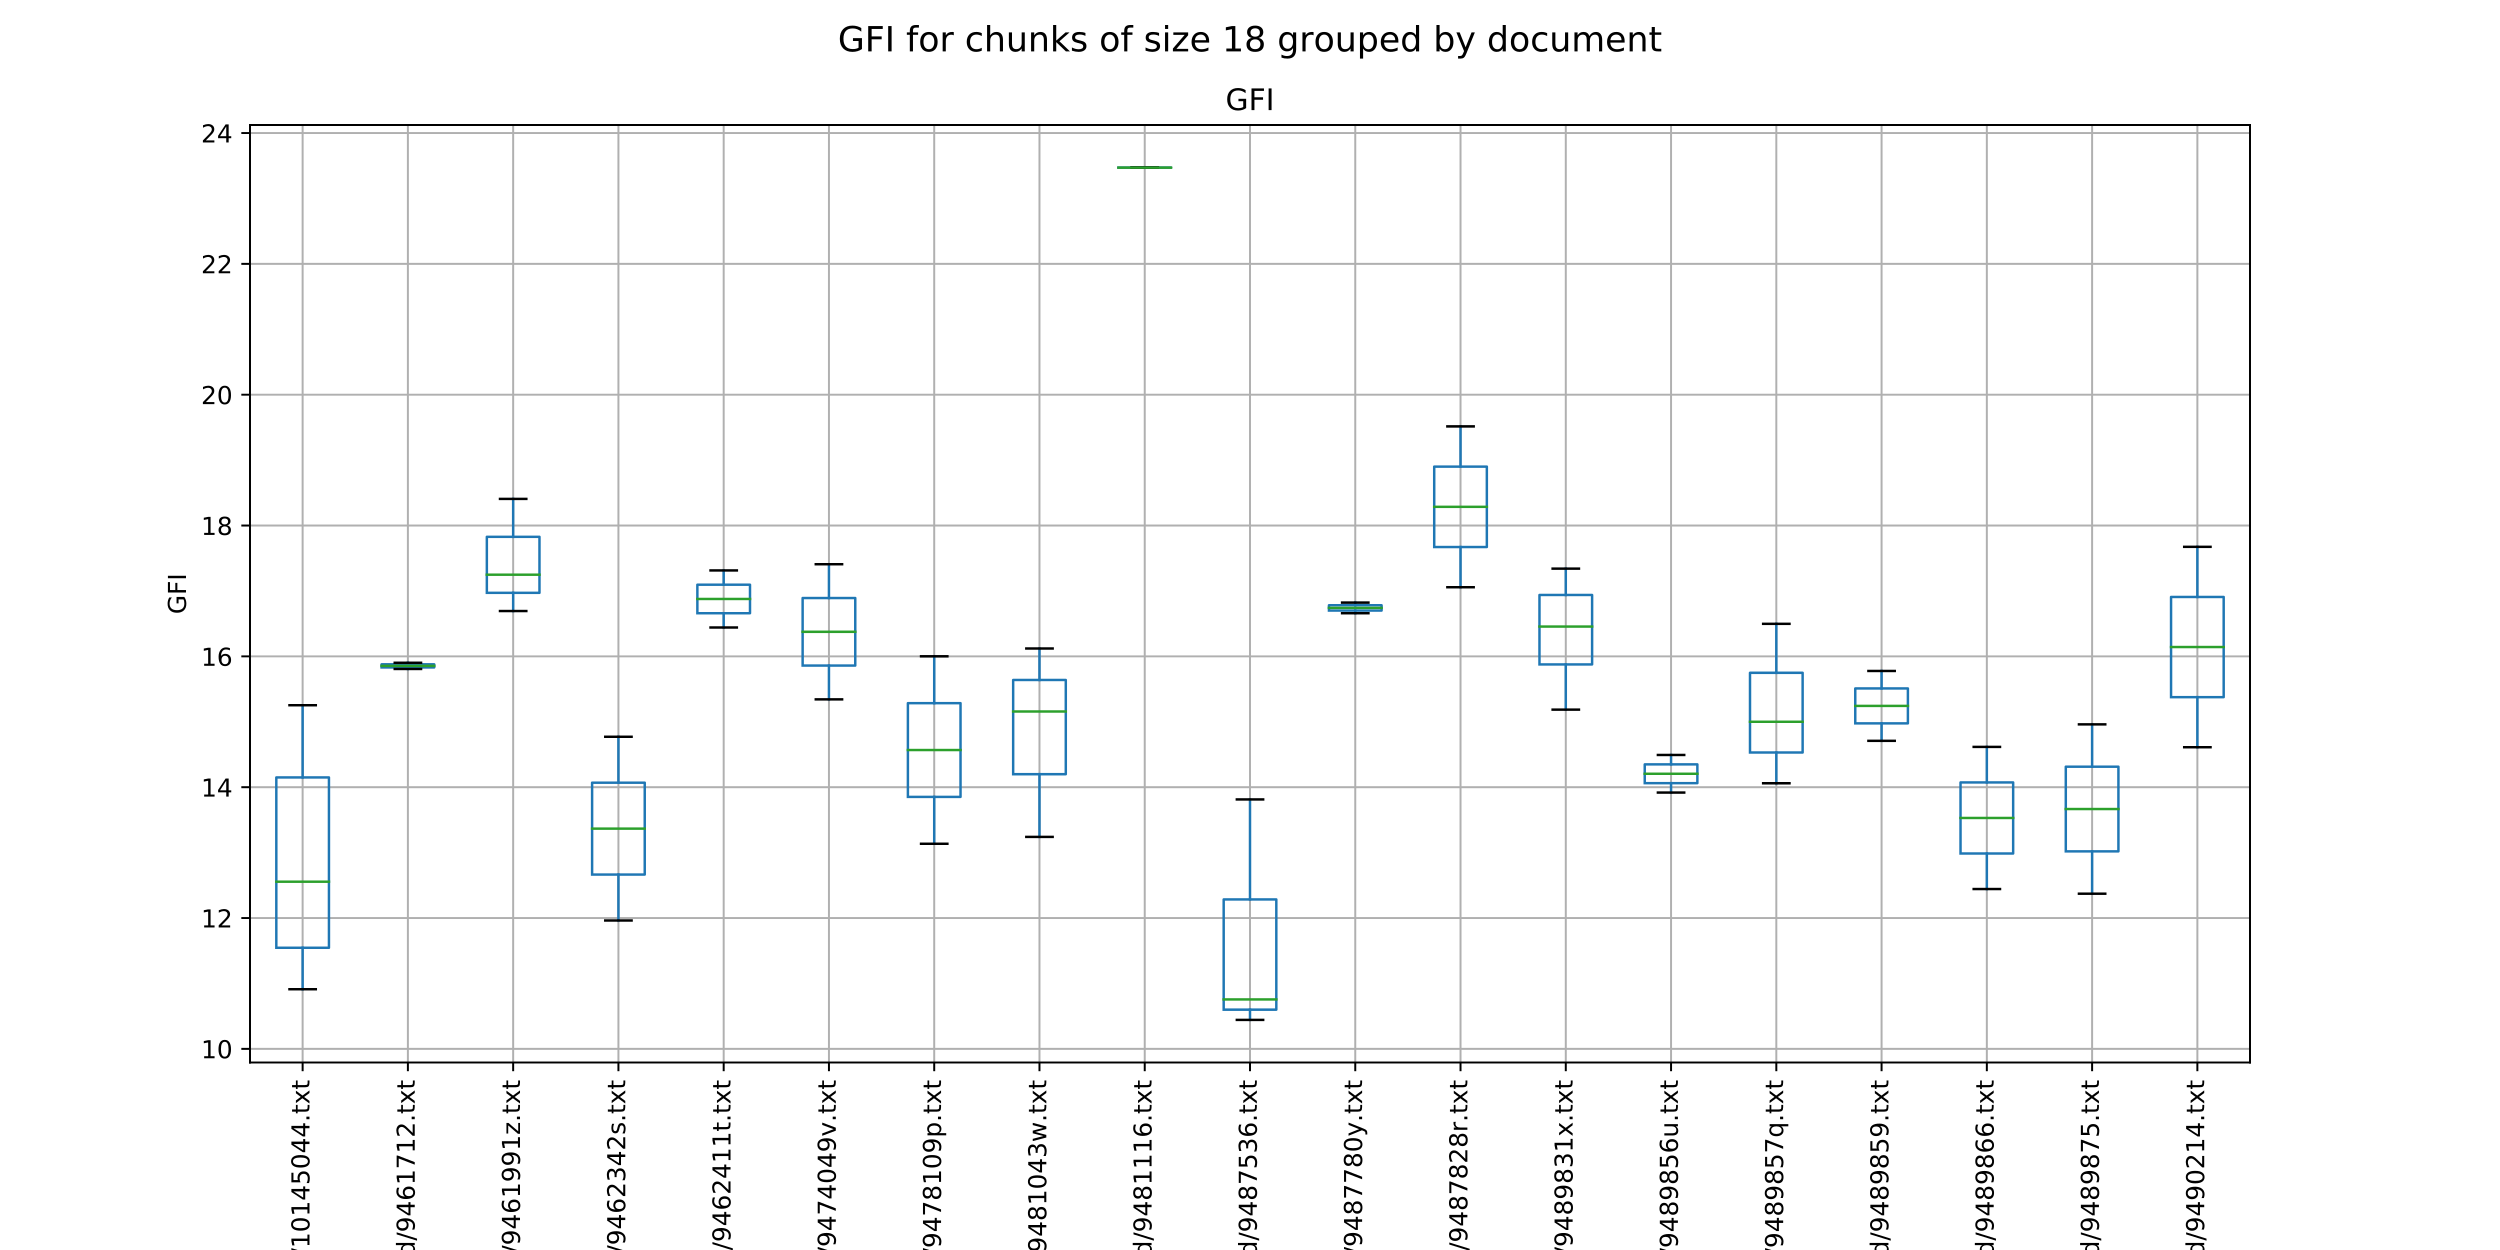 <?xml version="1.0" encoding="utf-8" standalone="no"?>
<!DOCTYPE svg PUBLIC "-//W3C//DTD SVG 1.1//EN"
  "http://www.w3.org/Graphics/SVG/1.1/DTD/svg11.dtd">
<!-- Created with matplotlib (http://matplotlib.org/) -->
<svg height="504pt" version="1.1" viewBox="0 0 1008 504" width="1008pt" xmlns="http://www.w3.org/2000/svg" xmlns:xlink="http://www.w3.org/1999/xlink">
 <defs>
  <style type="text/css">
*{stroke-linecap:butt;stroke-linejoin:round;}
  </style>
 </defs>
 <g id="figure_1">
  <g id="patch_1">
   <path d="M 0 504 
L 1008 504 
L 1008 0 
L 0 0 
z
" style="fill:#ffffff;"/>
  </g>
  <g id="axes_1">
   <g id="patch_2">
    <path d="M 100.8 428.4 
L 907.2 428.4 
L 907.2 50.4 
L 100.8 50.4 
z
" style="fill:#ffffff;"/>
   </g>
   <g id="matplotlib.axis_1">
    <g id="xtick_1">
     <g id="line2d_1">
      <path clip-path="url(#pe509247772)" d="M 122.021 428.4 
L 122.021 50.4 
" style="fill:none;stroke:#b0b0b0;stroke-linecap:square;stroke-width:0.8;"/>
     </g>
     <g id="line2d_2">
      <defs>
       <path d="M 0 0 
L 0 3.5 
" id="ma76196d6e4" style="stroke:#000000;stroke-width:0.8;"/>
      </defs>
      <g>
       <use style="stroke:#000000;stroke-width:0.8;" x="122.021" xlink:href="#ma76196d6e4" y="428.4"/>
      </g>
     </g>
     <g id="text_1">
      <!-- mission-command/10145044.txt -->
      <defs>
       <path d="M 52 44.188 
Q 55.375 50.25 60.062 53.125 
Q 64.75 56 71.094 56 
Q 79.641 56 84.281 50.016 
Q 88.922 44.047 88.922 33.016 
L 88.922 0 
L 79.891 0 
L 79.891 32.719 
Q 79.891 40.578 77.094 44.375 
Q 74.312 48.188 68.609 48.188 
Q 61.625 48.188 57.562 43.547 
Q 53.516 38.922 53.516 30.906 
L 53.516 0 
L 44.484 0 
L 44.484 32.719 
Q 44.484 40.625 41.703 44.406 
Q 38.922 48.188 33.109 48.188 
Q 26.219 48.188 22.156 43.531 
Q 18.109 38.875 18.109 30.906 
L 18.109 0 
L 9.078 0 
L 9.078 54.688 
L 18.109 54.688 
L 18.109 46.188 
Q 21.188 51.219 25.484 53.609 
Q 29.781 56 35.688 56 
Q 41.656 56 45.828 52.969 
Q 50 49.953 52 44.188 
z
" id="DejaVuSans-6d"/>
       <path d="M 9.422 54.688 
L 18.406 54.688 
L 18.406 0 
L 9.422 0 
z
M 9.422 75.984 
L 18.406 75.984 
L 18.406 64.594 
L 9.422 64.594 
z
" id="DejaVuSans-69"/>
       <path d="M 44.281 53.078 
L 44.281 44.578 
Q 40.484 46.531 36.375 47.5 
Q 32.281 48.484 27.875 48.484 
Q 21.188 48.484 17.844 46.438 
Q 14.5 44.391 14.5 40.281 
Q 14.5 37.156 16.891 35.375 
Q 19.281 33.594 26.516 31.984 
L 29.594 31.297 
Q 39.156 29.25 43.188 25.516 
Q 47.219 21.781 47.219 15.094 
Q 47.219 7.469 41.188 3.016 
Q 35.156 -1.422 24.609 -1.422 
Q 20.219 -1.422 15.453 -0.562 
Q 10.688 0.297 5.422 2 
L 5.422 11.281 
Q 10.406 8.688 15.234 7.391 
Q 20.062 6.109 24.812 6.109 
Q 31.156 6.109 34.562 8.281 
Q 37.984 10.453 37.984 14.406 
Q 37.984 18.062 35.516 20.016 
Q 33.062 21.969 24.703 23.781 
L 21.578 24.516 
Q 13.234 26.266 9.516 29.906 
Q 5.812 33.547 5.812 39.891 
Q 5.812 47.609 11.281 51.797 
Q 16.75 56 26.812 56 
Q 31.781 56 36.172 55.266 
Q 40.578 54.547 44.281 53.078 
z
" id="DejaVuSans-73"/>
       <path d="M 30.609 48.391 
Q 23.391 48.391 19.188 42.75 
Q 14.984 37.109 14.984 27.297 
Q 14.984 17.484 19.156 11.844 
Q 23.344 6.203 30.609 6.203 
Q 37.797 6.203 41.984 11.859 
Q 46.188 17.531 46.188 27.297 
Q 46.188 37.016 41.984 42.703 
Q 37.797 48.391 30.609 48.391 
z
M 30.609 56 
Q 42.328 56 49.016 48.375 
Q 55.719 40.766 55.719 27.297 
Q 55.719 13.875 49.016 6.219 
Q 42.328 -1.422 30.609 -1.422 
Q 18.844 -1.422 12.172 6.219 
Q 5.516 13.875 5.516 27.297 
Q 5.516 40.766 12.172 48.375 
Q 18.844 56 30.609 56 
z
" id="DejaVuSans-6f"/>
       <path d="M 54.891 33.016 
L 54.891 0 
L 45.906 0 
L 45.906 32.719 
Q 45.906 40.484 42.875 44.328 
Q 39.844 48.188 33.797 48.188 
Q 26.516 48.188 22.312 43.547 
Q 18.109 38.922 18.109 30.906 
L 18.109 0 
L 9.078 0 
L 9.078 54.688 
L 18.109 54.688 
L 18.109 46.188 
Q 21.344 51.125 25.703 53.562 
Q 30.078 56 35.797 56 
Q 45.219 56 50.047 50.172 
Q 54.891 44.344 54.891 33.016 
z
" id="DejaVuSans-6e"/>
       <path d="M 4.891 31.391 
L 31.203 31.391 
L 31.203 23.391 
L 4.891 23.391 
z
" id="DejaVuSans-2d"/>
       <path d="M 48.781 52.594 
L 48.781 44.188 
Q 44.969 46.297 41.141 47.344 
Q 37.312 48.391 33.406 48.391 
Q 24.656 48.391 19.812 42.844 
Q 14.984 37.312 14.984 27.297 
Q 14.984 17.281 19.812 11.734 
Q 24.656 6.203 33.406 6.203 
Q 37.312 6.203 41.141 7.25 
Q 44.969 8.297 48.781 10.406 
L 48.781 2.094 
Q 45.016 0.344 40.984 -0.531 
Q 36.969 -1.422 32.422 -1.422 
Q 20.062 -1.422 12.781 6.344 
Q 5.516 14.109 5.516 27.297 
Q 5.516 40.672 12.859 48.328 
Q 20.219 56 33.016 56 
Q 37.156 56 41.109 55.141 
Q 45.062 54.297 48.781 52.594 
z
" id="DejaVuSans-63"/>
       <path d="M 34.281 27.484 
Q 23.391 27.484 19.188 25 
Q 14.984 22.516 14.984 16.5 
Q 14.984 11.719 18.141 8.906 
Q 21.297 6.109 26.703 6.109 
Q 34.188 6.109 38.703 11.406 
Q 43.219 16.703 43.219 25.484 
L 43.219 27.484 
z
M 52.203 31.203 
L 52.203 0 
L 43.219 0 
L 43.219 8.297 
Q 40.141 3.328 35.547 0.953 
Q 30.953 -1.422 24.312 -1.422 
Q 15.922 -1.422 10.953 3.297 
Q 6 8.016 6 15.922 
Q 6 25.141 12.172 29.828 
Q 18.359 34.516 30.609 34.516 
L 43.219 34.516 
L 43.219 35.406 
Q 43.219 41.609 39.141 45 
Q 35.062 48.391 27.688 48.391 
Q 23 48.391 18.547 47.266 
Q 14.109 46.141 10.016 43.891 
L 10.016 52.203 
Q 14.938 54.109 19.578 55.047 
Q 24.219 56 28.609 56 
Q 40.484 56 46.344 49.844 
Q 52.203 43.703 52.203 31.203 
z
" id="DejaVuSans-61"/>
       <path d="M 45.406 46.391 
L 45.406 75.984 
L 54.391 75.984 
L 54.391 0 
L 45.406 0 
L 45.406 8.203 
Q 42.578 3.328 38.25 0.953 
Q 33.938 -1.422 27.875 -1.422 
Q 17.969 -1.422 11.734 6.484 
Q 5.516 14.406 5.516 27.297 
Q 5.516 40.188 11.734 48.094 
Q 17.969 56 27.875 56 
Q 33.938 56 38.25 53.625 
Q 42.578 51.266 45.406 46.391 
z
M 14.797 27.297 
Q 14.797 17.391 18.875 11.75 
Q 22.953 6.109 30.078 6.109 
Q 37.203 6.109 41.297 11.75 
Q 45.406 17.391 45.406 27.297 
Q 45.406 37.203 41.297 42.844 
Q 37.203 48.484 30.078 48.484 
Q 22.953 48.484 18.875 42.844 
Q 14.797 37.203 14.797 27.297 
z
" id="DejaVuSans-64"/>
       <path d="M 25.391 72.906 
L 33.688 72.906 
L 8.297 -9.281 
L 0 -9.281 
z
" id="DejaVuSans-2f"/>
       <path d="M 12.406 8.297 
L 28.516 8.297 
L 28.516 63.922 
L 10.984 60.406 
L 10.984 69.391 
L 28.422 72.906 
L 38.281 72.906 
L 38.281 8.297 
L 54.391 8.297 
L 54.391 0 
L 12.406 0 
z
" id="DejaVuSans-31"/>
       <path d="M 31.781 66.406 
Q 24.172 66.406 20.328 58.906 
Q 16.5 51.422 16.5 36.375 
Q 16.5 21.391 20.328 13.891 
Q 24.172 6.391 31.781 6.391 
Q 39.453 6.391 43.281 13.891 
Q 47.125 21.391 47.125 36.375 
Q 47.125 51.422 43.281 58.906 
Q 39.453 66.406 31.781 66.406 
z
M 31.781 74.219 
Q 44.047 74.219 50.516 64.516 
Q 56.984 54.828 56.984 36.375 
Q 56.984 17.969 50.516 8.266 
Q 44.047 -1.422 31.781 -1.422 
Q 19.531 -1.422 13.062 8.266 
Q 6.594 17.969 6.594 36.375 
Q 6.594 54.828 13.062 64.516 
Q 19.531 74.219 31.781 74.219 
z
" id="DejaVuSans-30"/>
       <path d="M 37.797 64.312 
L 12.891 25.391 
L 37.797 25.391 
z
M 35.203 72.906 
L 47.609 72.906 
L 47.609 25.391 
L 58.016 25.391 
L 58.016 17.188 
L 47.609 17.188 
L 47.609 0 
L 37.797 0 
L 37.797 17.188 
L 4.891 17.188 
L 4.891 26.703 
z
" id="DejaVuSans-34"/>
       <path d="M 10.797 72.906 
L 49.516 72.906 
L 49.516 64.594 
L 19.828 64.594 
L 19.828 46.734 
Q 21.969 47.469 24.109 47.828 
Q 26.266 48.188 28.422 48.188 
Q 40.625 48.188 47.75 41.5 
Q 54.891 34.812 54.891 23.391 
Q 54.891 11.625 47.562 5.094 
Q 40.234 -1.422 26.906 -1.422 
Q 22.312 -1.422 17.547 -0.641 
Q 12.797 0.141 7.719 1.703 
L 7.719 11.625 
Q 12.109 9.234 16.797 8.062 
Q 21.484 6.891 26.703 6.891 
Q 35.156 6.891 40.078 11.328 
Q 45.016 15.766 45.016 23.391 
Q 45.016 31 40.078 35.438 
Q 35.156 39.891 26.703 39.891 
Q 22.75 39.891 18.812 39.016 
Q 14.891 38.141 10.797 36.281 
z
" id="DejaVuSans-35"/>
       <path d="M 10.688 12.406 
L 21 12.406 
L 21 0 
L 10.688 0 
z
" id="DejaVuSans-2e"/>
       <path d="M 18.312 70.219 
L 18.312 54.688 
L 36.812 54.688 
L 36.812 47.703 
L 18.312 47.703 
L 18.312 18.016 
Q 18.312 11.328 20.141 9.422 
Q 21.969 7.516 27.594 7.516 
L 36.812 7.516 
L 36.812 0 
L 27.594 0 
Q 17.188 0 13.234 3.875 
Q 9.281 7.766 9.281 18.016 
L 9.281 47.703 
L 2.688 47.703 
L 2.688 54.688 
L 9.281 54.688 
L 9.281 70.219 
z
" id="DejaVuSans-74"/>
       <path d="M 54.891 54.688 
L 35.109 28.078 
L 55.906 0 
L 45.312 0 
L 29.391 21.484 
L 13.484 0 
L 2.875 0 
L 24.125 28.609 
L 4.688 54.688 
L 15.281 54.688 
L 29.781 35.203 
L 44.281 54.688 
z
" id="DejaVuSans-78"/>
      </defs>
      <g transform="translate(124.78 598.298)rotate(-90)scale(0.1 -0.1)">
       <use xlink:href="#DejaVuSans-6d"/>
       <use x="97.412" xlink:href="#DejaVuSans-69"/>
       <use x="125.195" xlink:href="#DejaVuSans-73"/>
       <use x="177.295" xlink:href="#DejaVuSans-73"/>
       <use x="229.395" xlink:href="#DejaVuSans-69"/>
       <use x="257.178" xlink:href="#DejaVuSans-6f"/>
       <use x="318.359" xlink:href="#DejaVuSans-6e"/>
       <use x="381.738" xlink:href="#DejaVuSans-2d"/>
       <use x="417.822" xlink:href="#DejaVuSans-63"/>
       <use x="472.803" xlink:href="#DejaVuSans-6f"/>
       <use x="533.984" xlink:href="#DejaVuSans-6d"/>
       <use x="631.396" xlink:href="#DejaVuSans-6d"/>
       <use x="728.809" xlink:href="#DejaVuSans-61"/>
       <use x="790.088" xlink:href="#DejaVuSans-6e"/>
       <use x="853.467" xlink:href="#DejaVuSans-64"/>
       <use x="916.943" xlink:href="#DejaVuSans-2f"/>
       <use x="950.635" xlink:href="#DejaVuSans-31"/>
       <use x="1014.258" xlink:href="#DejaVuSans-30"/>
       <use x="1077.881" xlink:href="#DejaVuSans-31"/>
       <use x="1141.504" xlink:href="#DejaVuSans-34"/>
       <use x="1205.127" xlink:href="#DejaVuSans-35"/>
       <use x="1268.75" xlink:href="#DejaVuSans-30"/>
       <use x="1332.373" xlink:href="#DejaVuSans-34"/>
       <use x="1395.996" xlink:href="#DejaVuSans-34"/>
       <use x="1459.619" xlink:href="#DejaVuSans-2e"/>
       <use x="1491.406" xlink:href="#DejaVuSans-74"/>
       <use x="1530.615" xlink:href="#DejaVuSans-78"/>
       <use x="1589.795" xlink:href="#DejaVuSans-74"/>
      </g>
     </g>
    </g>
    <g id="xtick_2">
     <g id="line2d_3">
      <path clip-path="url(#pe509247772)" d="M 164.463 428.4 
L 164.463 50.4 
" style="fill:none;stroke:#b0b0b0;stroke-linecap:square;stroke-width:0.8;"/>
     </g>
     <g id="line2d_4">
      <g>
       <use style="stroke:#000000;stroke-width:0.8;" x="164.463" xlink:href="#ma76196d6e4" y="428.4"/>
      </g>
     </g>
     <g id="text_2">
      <!-- mission-command/9461712.txt -->
      <defs>
       <path d="M 10.984 1.516 
L 10.984 10.5 
Q 14.703 8.734 18.5 7.812 
Q 22.312 6.891 25.984 6.891 
Q 35.75 6.891 40.891 13.453 
Q 46.047 20.016 46.781 33.406 
Q 43.953 29.203 39.594 26.953 
Q 35.25 24.703 29.984 24.703 
Q 19.047 24.703 12.672 31.312 
Q 6.297 37.938 6.297 49.422 
Q 6.297 60.641 12.938 67.422 
Q 19.578 74.219 30.609 74.219 
Q 43.266 74.219 49.922 64.516 
Q 56.594 54.828 56.594 36.375 
Q 56.594 19.141 48.406 8.859 
Q 40.234 -1.422 26.422 -1.422 
Q 22.703 -1.422 18.891 -0.688 
Q 15.094 0.047 10.984 1.516 
z
M 30.609 32.422 
Q 37.25 32.422 41.125 36.953 
Q 45.016 41.5 45.016 49.422 
Q 45.016 57.281 41.125 61.844 
Q 37.25 66.406 30.609 66.406 
Q 23.969 66.406 20.094 61.844 
Q 16.219 57.281 16.219 49.422 
Q 16.219 41.5 20.094 36.953 
Q 23.969 32.422 30.609 32.422 
z
" id="DejaVuSans-39"/>
       <path d="M 33.016 40.375 
Q 26.375 40.375 22.484 35.828 
Q 18.609 31.297 18.609 23.391 
Q 18.609 15.531 22.484 10.953 
Q 26.375 6.391 33.016 6.391 
Q 39.656 6.391 43.531 10.953 
Q 47.406 15.531 47.406 23.391 
Q 47.406 31.297 43.531 35.828 
Q 39.656 40.375 33.016 40.375 
z
M 52.594 71.297 
L 52.594 62.312 
Q 48.875 64.062 45.094 64.984 
Q 41.312 65.922 37.594 65.922 
Q 27.828 65.922 22.672 59.328 
Q 17.531 52.734 16.797 39.406 
Q 19.672 43.656 24.016 45.922 
Q 28.375 48.188 33.594 48.188 
Q 44.578 48.188 50.953 41.516 
Q 57.328 34.859 57.328 23.391 
Q 57.328 12.156 50.688 5.359 
Q 44.047 -1.422 33.016 -1.422 
Q 20.359 -1.422 13.672 8.266 
Q 6.984 17.969 6.984 36.375 
Q 6.984 53.656 15.188 63.938 
Q 23.391 74.219 37.203 74.219 
Q 40.922 74.219 44.703 73.484 
Q 48.484 72.75 52.594 71.297 
z
" id="DejaVuSans-36"/>
       <path d="M 8.203 72.906 
L 55.078 72.906 
L 55.078 68.703 
L 28.609 0 
L 18.312 0 
L 43.219 64.594 
L 8.203 64.594 
z
" id="DejaVuSans-37"/>
       <path d="M 19.188 8.297 
L 53.609 8.297 
L 53.609 0 
L 7.328 0 
L 7.328 8.297 
Q 12.938 14.109 22.625 23.891 
Q 32.328 33.688 34.812 36.531 
Q 39.547 41.844 41.422 45.531 
Q 43.312 49.219 43.312 52.781 
Q 43.312 58.594 39.234 62.25 
Q 35.156 65.922 28.609 65.922 
Q 23.969 65.922 18.812 64.312 
Q 13.672 62.703 7.812 59.422 
L 7.812 69.391 
Q 13.766 71.781 18.938 73 
Q 24.125 74.219 28.422 74.219 
Q 39.75 74.219 46.484 68.547 
Q 53.219 62.891 53.219 53.422 
Q 53.219 48.922 51.531 44.891 
Q 49.859 40.875 45.406 35.406 
Q 44.188 33.984 37.641 27.219 
Q 31.109 20.453 19.188 8.297 
z
" id="DejaVuSans-32"/>
      </defs>
      <g transform="translate(167.223 591.936)rotate(-90)scale(0.1 -0.1)">
       <use xlink:href="#DejaVuSans-6d"/>
       <use x="97.412" xlink:href="#DejaVuSans-69"/>
       <use x="125.195" xlink:href="#DejaVuSans-73"/>
       <use x="177.295" xlink:href="#DejaVuSans-73"/>
       <use x="229.395" xlink:href="#DejaVuSans-69"/>
       <use x="257.178" xlink:href="#DejaVuSans-6f"/>
       <use x="318.359" xlink:href="#DejaVuSans-6e"/>
       <use x="381.738" xlink:href="#DejaVuSans-2d"/>
       <use x="417.822" xlink:href="#DejaVuSans-63"/>
       <use x="472.803" xlink:href="#DejaVuSans-6f"/>
       <use x="533.984" xlink:href="#DejaVuSans-6d"/>
       <use x="631.396" xlink:href="#DejaVuSans-6d"/>
       <use x="728.809" xlink:href="#DejaVuSans-61"/>
       <use x="790.088" xlink:href="#DejaVuSans-6e"/>
       <use x="853.467" xlink:href="#DejaVuSans-64"/>
       <use x="916.943" xlink:href="#DejaVuSans-2f"/>
       <use x="950.635" xlink:href="#DejaVuSans-39"/>
       <use x="1014.258" xlink:href="#DejaVuSans-34"/>
       <use x="1077.881" xlink:href="#DejaVuSans-36"/>
       <use x="1141.504" xlink:href="#DejaVuSans-31"/>
       <use x="1205.127" xlink:href="#DejaVuSans-37"/>
       <use x="1268.75" xlink:href="#DejaVuSans-31"/>
       <use x="1332.373" xlink:href="#DejaVuSans-32"/>
       <use x="1395.996" xlink:href="#DejaVuSans-2e"/>
       <use x="1427.783" xlink:href="#DejaVuSans-74"/>
       <use x="1466.992" xlink:href="#DejaVuSans-78"/>
       <use x="1526.172" xlink:href="#DejaVuSans-74"/>
      </g>
     </g>
    </g>
    <g id="xtick_3">
     <g id="line2d_5">
      <path clip-path="url(#pe509247772)" d="M 206.905 428.4 
L 206.905 50.4 
" style="fill:none;stroke:#b0b0b0;stroke-linecap:square;stroke-width:0.8;"/>
     </g>
     <g id="line2d_6">
      <g>
       <use style="stroke:#000000;stroke-width:0.8;" x="206.905" xlink:href="#ma76196d6e4" y="428.4"/>
      </g>
     </g>
     <g id="text_3">
      <!-- mission-command/9461991z.txt -->
      <defs>
       <path d="M 5.516 54.688 
L 48.188 54.688 
L 48.188 46.484 
L 14.406 7.172 
L 48.188 7.172 
L 48.188 0 
L 4.297 0 
L 4.297 8.203 
L 38.094 47.516 
L 5.516 47.516 
z
" id="DejaVuSans-7a"/>
      </defs>
      <g transform="translate(209.665 597.184)rotate(-90)scale(0.1 -0.1)">
       <use xlink:href="#DejaVuSans-6d"/>
       <use x="97.412" xlink:href="#DejaVuSans-69"/>
       <use x="125.195" xlink:href="#DejaVuSans-73"/>
       <use x="177.295" xlink:href="#DejaVuSans-73"/>
       <use x="229.395" xlink:href="#DejaVuSans-69"/>
       <use x="257.178" xlink:href="#DejaVuSans-6f"/>
       <use x="318.359" xlink:href="#DejaVuSans-6e"/>
       <use x="381.738" xlink:href="#DejaVuSans-2d"/>
       <use x="417.822" xlink:href="#DejaVuSans-63"/>
       <use x="472.803" xlink:href="#DejaVuSans-6f"/>
       <use x="533.984" xlink:href="#DejaVuSans-6d"/>
       <use x="631.396" xlink:href="#DejaVuSans-6d"/>
       <use x="728.809" xlink:href="#DejaVuSans-61"/>
       <use x="790.088" xlink:href="#DejaVuSans-6e"/>
       <use x="853.467" xlink:href="#DejaVuSans-64"/>
       <use x="916.943" xlink:href="#DejaVuSans-2f"/>
       <use x="950.635" xlink:href="#DejaVuSans-39"/>
       <use x="1014.258" xlink:href="#DejaVuSans-34"/>
       <use x="1077.881" xlink:href="#DejaVuSans-36"/>
       <use x="1141.504" xlink:href="#DejaVuSans-31"/>
       <use x="1205.127" xlink:href="#DejaVuSans-39"/>
       <use x="1268.75" xlink:href="#DejaVuSans-39"/>
       <use x="1332.373" xlink:href="#DejaVuSans-31"/>
       <use x="1395.996" xlink:href="#DejaVuSans-7a"/>
       <use x="1448.486" xlink:href="#DejaVuSans-2e"/>
       <use x="1480.273" xlink:href="#DejaVuSans-74"/>
       <use x="1519.482" xlink:href="#DejaVuSans-78"/>
       <use x="1578.662" xlink:href="#DejaVuSans-74"/>
      </g>
     </g>
    </g>
    <g id="xtick_4">
     <g id="line2d_7">
      <path clip-path="url(#pe509247772)" d="M 249.347 428.4 
L 249.347 50.4 
" style="fill:none;stroke:#b0b0b0;stroke-linecap:square;stroke-width:0.8;"/>
     </g>
     <g id="line2d_8">
      <g>
       <use style="stroke:#000000;stroke-width:0.8;" x="249.347" xlink:href="#ma76196d6e4" y="428.4"/>
      </g>
     </g>
     <g id="text_4">
      <!-- mission-command/9462342s.txt -->
      <defs>
       <path d="M 40.578 39.312 
Q 47.656 37.797 51.625 33 
Q 55.609 28.219 55.609 21.188 
Q 55.609 10.406 48.188 4.484 
Q 40.766 -1.422 27.094 -1.422 
Q 22.516 -1.422 17.656 -0.516 
Q 12.797 0.391 7.625 2.203 
L 7.625 11.719 
Q 11.719 9.328 16.594 8.109 
Q 21.484 6.891 26.812 6.891 
Q 36.078 6.891 40.938 10.547 
Q 45.797 14.203 45.797 21.188 
Q 45.797 27.641 41.281 31.266 
Q 36.766 34.906 28.719 34.906 
L 20.219 34.906 
L 20.219 43.016 
L 29.109 43.016 
Q 36.375 43.016 40.234 45.922 
Q 44.094 48.828 44.094 54.297 
Q 44.094 59.906 40.109 62.906 
Q 36.141 65.922 28.719 65.922 
Q 24.656 65.922 20.016 65.031 
Q 15.375 64.156 9.812 62.312 
L 9.812 71.094 
Q 15.438 72.656 20.344 73.438 
Q 25.25 74.219 29.594 74.219 
Q 40.828 74.219 47.359 69.109 
Q 53.906 64.016 53.906 55.328 
Q 53.906 49.266 50.438 45.094 
Q 46.969 40.922 40.578 39.312 
z
" id="DejaVuSans-33"/>
      </defs>
      <g transform="translate(252.107 597.145)rotate(-90)scale(0.1 -0.1)">
       <use xlink:href="#DejaVuSans-6d"/>
       <use x="97.412" xlink:href="#DejaVuSans-69"/>
       <use x="125.195" xlink:href="#DejaVuSans-73"/>
       <use x="177.295" xlink:href="#DejaVuSans-73"/>
       <use x="229.395" xlink:href="#DejaVuSans-69"/>
       <use x="257.178" xlink:href="#DejaVuSans-6f"/>
       <use x="318.359" xlink:href="#DejaVuSans-6e"/>
       <use x="381.738" xlink:href="#DejaVuSans-2d"/>
       <use x="417.822" xlink:href="#DejaVuSans-63"/>
       <use x="472.803" xlink:href="#DejaVuSans-6f"/>
       <use x="533.984" xlink:href="#DejaVuSans-6d"/>
       <use x="631.396" xlink:href="#DejaVuSans-6d"/>
       <use x="728.809" xlink:href="#DejaVuSans-61"/>
       <use x="790.088" xlink:href="#DejaVuSans-6e"/>
       <use x="853.467" xlink:href="#DejaVuSans-64"/>
       <use x="916.943" xlink:href="#DejaVuSans-2f"/>
       <use x="950.635" xlink:href="#DejaVuSans-39"/>
       <use x="1014.258" xlink:href="#DejaVuSans-34"/>
       <use x="1077.881" xlink:href="#DejaVuSans-36"/>
       <use x="1141.504" xlink:href="#DejaVuSans-32"/>
       <use x="1205.127" xlink:href="#DejaVuSans-33"/>
       <use x="1268.75" xlink:href="#DejaVuSans-34"/>
       <use x="1332.373" xlink:href="#DejaVuSans-32"/>
       <use x="1395.996" xlink:href="#DejaVuSans-73"/>
       <use x="1448.096" xlink:href="#DejaVuSans-2e"/>
       <use x="1479.883" xlink:href="#DejaVuSans-74"/>
       <use x="1519.092" xlink:href="#DejaVuSans-78"/>
       <use x="1578.271" xlink:href="#DejaVuSans-74"/>
      </g>
     </g>
    </g>
    <g id="xtick_5">
     <g id="line2d_9">
      <path clip-path="url(#pe509247772)" d="M 291.789 428.4 
L 291.789 50.4 
" style="fill:none;stroke:#b0b0b0;stroke-linecap:square;stroke-width:0.8;"/>
     </g>
     <g id="line2d_10">
      <g>
       <use style="stroke:#000000;stroke-width:0.8;" x="291.789" xlink:href="#ma76196d6e4" y="428.4"/>
      </g>
     </g>
     <g id="text_5">
      <!-- mission-command/9462411t.txt -->
      <g transform="translate(294.549 595.856)rotate(-90)scale(0.1 -0.1)">
       <use xlink:href="#DejaVuSans-6d"/>
       <use x="97.412" xlink:href="#DejaVuSans-69"/>
       <use x="125.195" xlink:href="#DejaVuSans-73"/>
       <use x="177.295" xlink:href="#DejaVuSans-73"/>
       <use x="229.395" xlink:href="#DejaVuSans-69"/>
       <use x="257.178" xlink:href="#DejaVuSans-6f"/>
       <use x="318.359" xlink:href="#DejaVuSans-6e"/>
       <use x="381.738" xlink:href="#DejaVuSans-2d"/>
       <use x="417.822" xlink:href="#DejaVuSans-63"/>
       <use x="472.803" xlink:href="#DejaVuSans-6f"/>
       <use x="533.984" xlink:href="#DejaVuSans-6d"/>
       <use x="631.396" xlink:href="#DejaVuSans-6d"/>
       <use x="728.809" xlink:href="#DejaVuSans-61"/>
       <use x="790.088" xlink:href="#DejaVuSans-6e"/>
       <use x="853.467" xlink:href="#DejaVuSans-64"/>
       <use x="916.943" xlink:href="#DejaVuSans-2f"/>
       <use x="950.635" xlink:href="#DejaVuSans-39"/>
       <use x="1014.258" xlink:href="#DejaVuSans-34"/>
       <use x="1077.881" xlink:href="#DejaVuSans-36"/>
       <use x="1141.504" xlink:href="#DejaVuSans-32"/>
       <use x="1205.127" xlink:href="#DejaVuSans-34"/>
       <use x="1268.75" xlink:href="#DejaVuSans-31"/>
       <use x="1332.373" xlink:href="#DejaVuSans-31"/>
       <use x="1395.996" xlink:href="#DejaVuSans-74"/>
       <use x="1435.205" xlink:href="#DejaVuSans-2e"/>
       <use x="1466.992" xlink:href="#DejaVuSans-74"/>
       <use x="1506.201" xlink:href="#DejaVuSans-78"/>
       <use x="1565.381" xlink:href="#DejaVuSans-74"/>
      </g>
     </g>
    </g>
    <g id="xtick_6">
     <g id="line2d_11">
      <path clip-path="url(#pe509247772)" d="M 334.232 428.4 
L 334.232 50.4 
" style="fill:none;stroke:#b0b0b0;stroke-linecap:square;stroke-width:0.8;"/>
     </g>
     <g id="line2d_12">
      <g>
       <use style="stroke:#000000;stroke-width:0.8;" x="334.232" xlink:href="#ma76196d6e4" y="428.4"/>
      </g>
     </g>
     <g id="text_6">
      <!-- mission-command/9474049v.txt -->
      <defs>
       <path d="M 2.984 54.688 
L 12.5 54.688 
L 29.594 8.797 
L 46.688 54.688 
L 56.203 54.688 
L 35.688 0 
L 23.484 0 
z
" id="DejaVuSans-76"/>
      </defs>
      <g transform="translate(336.991 597.844)rotate(-90)scale(0.1 -0.1)">
       <use xlink:href="#DejaVuSans-6d"/>
       <use x="97.412" xlink:href="#DejaVuSans-69"/>
       <use x="125.195" xlink:href="#DejaVuSans-73"/>
       <use x="177.295" xlink:href="#DejaVuSans-73"/>
       <use x="229.395" xlink:href="#DejaVuSans-69"/>
       <use x="257.178" xlink:href="#DejaVuSans-6f"/>
       <use x="318.359" xlink:href="#DejaVuSans-6e"/>
       <use x="381.738" xlink:href="#DejaVuSans-2d"/>
       <use x="417.822" xlink:href="#DejaVuSans-63"/>
       <use x="472.803" xlink:href="#DejaVuSans-6f"/>
       <use x="533.984" xlink:href="#DejaVuSans-6d"/>
       <use x="631.396" xlink:href="#DejaVuSans-6d"/>
       <use x="728.809" xlink:href="#DejaVuSans-61"/>
       <use x="790.088" xlink:href="#DejaVuSans-6e"/>
       <use x="853.467" xlink:href="#DejaVuSans-64"/>
       <use x="916.943" xlink:href="#DejaVuSans-2f"/>
       <use x="950.635" xlink:href="#DejaVuSans-39"/>
       <use x="1014.258" xlink:href="#DejaVuSans-34"/>
       <use x="1077.881" xlink:href="#DejaVuSans-37"/>
       <use x="1141.504" xlink:href="#DejaVuSans-34"/>
       <use x="1205.127" xlink:href="#DejaVuSans-30"/>
       <use x="1268.75" xlink:href="#DejaVuSans-34"/>
       <use x="1332.373" xlink:href="#DejaVuSans-39"/>
       <use x="1395.996" xlink:href="#DejaVuSans-76"/>
       <use x="1455.066" xlink:href="#DejaVuSans-2e"/>
       <use x="1486.854" xlink:href="#DejaVuSans-74"/>
       <use x="1526.062" xlink:href="#DejaVuSans-78"/>
       <use x="1585.242" xlink:href="#DejaVuSans-74"/>
      </g>
     </g>
    </g>
    <g id="xtick_7">
     <g id="line2d_13">
      <path clip-path="url(#pe509247772)" d="M 376.674 428.4 
L 376.674 50.4 
" style="fill:none;stroke:#b0b0b0;stroke-linecap:square;stroke-width:0.8;"/>
     </g>
     <g id="line2d_14">
      <g>
       <use style="stroke:#000000;stroke-width:0.8;" x="376.674" xlink:href="#ma76196d6e4" y="428.4"/>
      </g>
     </g>
     <g id="text_7">
      <!-- mission-command/9478109p.txt -->
      <defs>
       <path d="M 31.781 34.625 
Q 24.75 34.625 20.719 30.859 
Q 16.703 27.094 16.703 20.516 
Q 16.703 13.922 20.719 10.156 
Q 24.75 6.391 31.781 6.391 
Q 38.812 6.391 42.859 10.172 
Q 46.922 13.969 46.922 20.516 
Q 46.922 27.094 42.891 30.859 
Q 38.875 34.625 31.781 34.625 
z
M 21.922 38.812 
Q 15.578 40.375 12.031 44.719 
Q 8.5 49.078 8.5 55.328 
Q 8.5 64.062 14.719 69.141 
Q 20.953 74.219 31.781 74.219 
Q 42.672 74.219 48.875 69.141 
Q 55.078 64.062 55.078 55.328 
Q 55.078 49.078 51.531 44.719 
Q 48 40.375 41.703 38.812 
Q 48.828 37.156 52.797 32.312 
Q 56.781 27.484 56.781 20.516 
Q 56.781 9.906 50.312 4.234 
Q 43.844 -1.422 31.781 -1.422 
Q 19.734 -1.422 13.25 4.234 
Q 6.781 9.906 6.781 20.516 
Q 6.781 27.484 10.781 32.312 
Q 14.797 37.156 21.922 38.812 
z
M 18.312 54.391 
Q 18.312 48.734 21.844 45.562 
Q 25.391 42.391 31.781 42.391 
Q 38.141 42.391 41.719 45.562 
Q 45.312 48.734 45.312 54.391 
Q 45.312 60.062 41.719 63.234 
Q 38.141 66.406 31.781 66.406 
Q 25.391 66.406 21.844 63.234 
Q 18.312 60.062 18.312 54.391 
z
" id="DejaVuSans-38"/>
       <path d="M 18.109 8.203 
L 18.109 -20.797 
L 9.078 -20.797 
L 9.078 54.688 
L 18.109 54.688 
L 18.109 46.391 
Q 20.953 51.266 25.266 53.625 
Q 29.594 56 35.594 56 
Q 45.562 56 51.781 48.094 
Q 58.016 40.188 58.016 27.297 
Q 58.016 14.406 51.781 6.484 
Q 45.562 -1.422 35.594 -1.422 
Q 29.594 -1.422 25.266 0.953 
Q 20.953 3.328 18.109 8.203 
z
M 48.688 27.297 
Q 48.688 37.203 44.609 42.844 
Q 40.531 48.484 33.406 48.484 
Q 26.266 48.484 22.188 42.844 
Q 18.109 37.203 18.109 27.297 
Q 18.109 17.391 22.188 11.75 
Q 26.266 6.109 33.406 6.109 
Q 40.531 6.109 44.609 11.75 
Q 48.688 17.391 48.688 27.297 
z
" id="DejaVuSans-70"/>
      </defs>
      <g transform="translate(379.433 598.284)rotate(-90)scale(0.1 -0.1)">
       <use xlink:href="#DejaVuSans-6d"/>
       <use x="97.412" xlink:href="#DejaVuSans-69"/>
       <use x="125.195" xlink:href="#DejaVuSans-73"/>
       <use x="177.295" xlink:href="#DejaVuSans-73"/>
       <use x="229.395" xlink:href="#DejaVuSans-69"/>
       <use x="257.178" xlink:href="#DejaVuSans-6f"/>
       <use x="318.359" xlink:href="#DejaVuSans-6e"/>
       <use x="381.738" xlink:href="#DejaVuSans-2d"/>
       <use x="417.822" xlink:href="#DejaVuSans-63"/>
       <use x="472.803" xlink:href="#DejaVuSans-6f"/>
       <use x="533.984" xlink:href="#DejaVuSans-6d"/>
       <use x="631.396" xlink:href="#DejaVuSans-6d"/>
       <use x="728.809" xlink:href="#DejaVuSans-61"/>
       <use x="790.088" xlink:href="#DejaVuSans-6e"/>
       <use x="853.467" xlink:href="#DejaVuSans-64"/>
       <use x="916.943" xlink:href="#DejaVuSans-2f"/>
       <use x="950.635" xlink:href="#DejaVuSans-39"/>
       <use x="1014.258" xlink:href="#DejaVuSans-34"/>
       <use x="1077.881" xlink:href="#DejaVuSans-37"/>
       <use x="1141.504" xlink:href="#DejaVuSans-38"/>
       <use x="1205.127" xlink:href="#DejaVuSans-31"/>
       <use x="1268.75" xlink:href="#DejaVuSans-30"/>
       <use x="1332.373" xlink:href="#DejaVuSans-39"/>
       <use x="1395.996" xlink:href="#DejaVuSans-70"/>
       <use x="1459.473" xlink:href="#DejaVuSans-2e"/>
       <use x="1491.26" xlink:href="#DejaVuSans-74"/>
       <use x="1530.469" xlink:href="#DejaVuSans-78"/>
       <use x="1589.648" xlink:href="#DejaVuSans-74"/>
      </g>
     </g>
    </g>
    <g id="xtick_8">
     <g id="line2d_15">
      <path clip-path="url(#pe509247772)" d="M 419.116 428.4 
L 419.116 50.4 
" style="fill:none;stroke:#b0b0b0;stroke-linecap:square;stroke-width:0.8;"/>
     </g>
     <g id="line2d_16">
      <g>
       <use style="stroke:#000000;stroke-width:0.8;" x="419.116" xlink:href="#ma76196d6e4" y="428.4"/>
      </g>
     </g>
     <g id="text_8">
      <!-- mission-command/9481043w.txt -->
      <defs>
       <path d="M 4.203 54.688 
L 13.188 54.688 
L 24.422 12.016 
L 35.594 54.688 
L 46.188 54.688 
L 57.422 12.016 
L 68.609 54.688 
L 77.594 54.688 
L 63.281 0 
L 52.688 0 
L 40.922 44.828 
L 29.109 0 
L 18.5 0 
z
" id="DejaVuSans-77"/>
      </defs>
      <g transform="translate(421.875 600.1)rotate(-90)scale(0.1 -0.1)">
       <use xlink:href="#DejaVuSans-6d"/>
       <use x="97.412" xlink:href="#DejaVuSans-69"/>
       <use x="125.195" xlink:href="#DejaVuSans-73"/>
       <use x="177.295" xlink:href="#DejaVuSans-73"/>
       <use x="229.395" xlink:href="#DejaVuSans-69"/>
       <use x="257.178" xlink:href="#DejaVuSans-6f"/>
       <use x="318.359" xlink:href="#DejaVuSans-6e"/>
       <use x="381.738" xlink:href="#DejaVuSans-2d"/>
       <use x="417.822" xlink:href="#DejaVuSans-63"/>
       <use x="472.803" xlink:href="#DejaVuSans-6f"/>
       <use x="533.984" xlink:href="#DejaVuSans-6d"/>
       <use x="631.396" xlink:href="#DejaVuSans-6d"/>
       <use x="728.809" xlink:href="#DejaVuSans-61"/>
       <use x="790.088" xlink:href="#DejaVuSans-6e"/>
       <use x="853.467" xlink:href="#DejaVuSans-64"/>
       <use x="916.943" xlink:href="#DejaVuSans-2f"/>
       <use x="950.635" xlink:href="#DejaVuSans-39"/>
       <use x="1014.258" xlink:href="#DejaVuSans-34"/>
       <use x="1077.881" xlink:href="#DejaVuSans-38"/>
       <use x="1141.504" xlink:href="#DejaVuSans-31"/>
       <use x="1205.127" xlink:href="#DejaVuSans-30"/>
       <use x="1268.75" xlink:href="#DejaVuSans-34"/>
       <use x="1332.373" xlink:href="#DejaVuSans-33"/>
       <use x="1395.996" xlink:href="#DejaVuSans-77"/>
       <use x="1477.643" xlink:href="#DejaVuSans-2e"/>
       <use x="1509.43" xlink:href="#DejaVuSans-74"/>
       <use x="1548.639" xlink:href="#DejaVuSans-78"/>
       <use x="1607.818" xlink:href="#DejaVuSans-74"/>
      </g>
     </g>
    </g>
    <g id="xtick_9">
     <g id="line2d_17">
      <path clip-path="url(#pe509247772)" d="M 461.558 428.4 
L 461.558 50.4 
" style="fill:none;stroke:#b0b0b0;stroke-linecap:square;stroke-width:0.8;"/>
     </g>
     <g id="line2d_18">
      <g>
       <use style="stroke:#000000;stroke-width:0.8;" x="461.558" xlink:href="#ma76196d6e4" y="428.4"/>
      </g>
     </g>
     <g id="text_9">
      <!-- mission-command/9481116.txt -->
      <g transform="translate(464.317 591.936)rotate(-90)scale(0.1 -0.1)">
       <use xlink:href="#DejaVuSans-6d"/>
       <use x="97.412" xlink:href="#DejaVuSans-69"/>
       <use x="125.195" xlink:href="#DejaVuSans-73"/>
       <use x="177.295" xlink:href="#DejaVuSans-73"/>
       <use x="229.395" xlink:href="#DejaVuSans-69"/>
       <use x="257.178" xlink:href="#DejaVuSans-6f"/>
       <use x="318.359" xlink:href="#DejaVuSans-6e"/>
       <use x="381.738" xlink:href="#DejaVuSans-2d"/>
       <use x="417.822" xlink:href="#DejaVuSans-63"/>
       <use x="472.803" xlink:href="#DejaVuSans-6f"/>
       <use x="533.984" xlink:href="#DejaVuSans-6d"/>
       <use x="631.396" xlink:href="#DejaVuSans-6d"/>
       <use x="728.809" xlink:href="#DejaVuSans-61"/>
       <use x="790.088" xlink:href="#DejaVuSans-6e"/>
       <use x="853.467" xlink:href="#DejaVuSans-64"/>
       <use x="916.943" xlink:href="#DejaVuSans-2f"/>
       <use x="950.635" xlink:href="#DejaVuSans-39"/>
       <use x="1014.258" xlink:href="#DejaVuSans-34"/>
       <use x="1077.881" xlink:href="#DejaVuSans-38"/>
       <use x="1141.504" xlink:href="#DejaVuSans-31"/>
       <use x="1205.127" xlink:href="#DejaVuSans-31"/>
       <use x="1268.75" xlink:href="#DejaVuSans-31"/>
       <use x="1332.373" xlink:href="#DejaVuSans-36"/>
       <use x="1395.996" xlink:href="#DejaVuSans-2e"/>
       <use x="1427.783" xlink:href="#DejaVuSans-74"/>
       <use x="1466.992" xlink:href="#DejaVuSans-78"/>
       <use x="1526.172" xlink:href="#DejaVuSans-74"/>
      </g>
     </g>
    </g>
    <g id="xtick_10">
     <g id="line2d_19">
      <path clip-path="url(#pe509247772)" d="M 504 428.4 
L 504 50.4 
" style="fill:none;stroke:#b0b0b0;stroke-linecap:square;stroke-width:0.8;"/>
     </g>
     <g id="line2d_20">
      <g>
       <use style="stroke:#000000;stroke-width:0.8;" x="504" xlink:href="#ma76196d6e4" y="428.4"/>
      </g>
     </g>
     <g id="text_10">
      <!-- mission-command/9487536.txt -->
      <g transform="translate(506.759 591.936)rotate(-90)scale(0.1 -0.1)">
       <use xlink:href="#DejaVuSans-6d"/>
       <use x="97.412" xlink:href="#DejaVuSans-69"/>
       <use x="125.195" xlink:href="#DejaVuSans-73"/>
       <use x="177.295" xlink:href="#DejaVuSans-73"/>
       <use x="229.395" xlink:href="#DejaVuSans-69"/>
       <use x="257.178" xlink:href="#DejaVuSans-6f"/>
       <use x="318.359" xlink:href="#DejaVuSans-6e"/>
       <use x="381.738" xlink:href="#DejaVuSans-2d"/>
       <use x="417.822" xlink:href="#DejaVuSans-63"/>
       <use x="472.803" xlink:href="#DejaVuSans-6f"/>
       <use x="533.984" xlink:href="#DejaVuSans-6d"/>
       <use x="631.396" xlink:href="#DejaVuSans-6d"/>
       <use x="728.809" xlink:href="#DejaVuSans-61"/>
       <use x="790.088" xlink:href="#DejaVuSans-6e"/>
       <use x="853.467" xlink:href="#DejaVuSans-64"/>
       <use x="916.943" xlink:href="#DejaVuSans-2f"/>
       <use x="950.635" xlink:href="#DejaVuSans-39"/>
       <use x="1014.258" xlink:href="#DejaVuSans-34"/>
       <use x="1077.881" xlink:href="#DejaVuSans-38"/>
       <use x="1141.504" xlink:href="#DejaVuSans-37"/>
       <use x="1205.127" xlink:href="#DejaVuSans-35"/>
       <use x="1268.75" xlink:href="#DejaVuSans-33"/>
       <use x="1332.373" xlink:href="#DejaVuSans-36"/>
       <use x="1395.996" xlink:href="#DejaVuSans-2e"/>
       <use x="1427.783" xlink:href="#DejaVuSans-74"/>
       <use x="1466.992" xlink:href="#DejaVuSans-78"/>
       <use x="1526.172" xlink:href="#DejaVuSans-74"/>
      </g>
     </g>
    </g>
    <g id="xtick_11">
     <g id="line2d_21">
      <path clip-path="url(#pe509247772)" d="M 546.442 428.4 
L 546.442 50.4 
" style="fill:none;stroke:#b0b0b0;stroke-linecap:square;stroke-width:0.8;"/>
     </g>
     <g id="line2d_22">
      <g>
       <use style="stroke:#000000;stroke-width:0.8;" x="546.442" xlink:href="#ma76196d6e4" y="428.4"/>
      </g>
     </g>
     <g id="text_11">
      <!-- mission-command/9487780y.txt -->
      <defs>
       <path d="M 32.172 -5.078 
Q 28.375 -14.844 24.75 -17.812 
Q 21.141 -20.797 15.094 -20.797 
L 7.906 -20.797 
L 7.906 -13.281 
L 13.188 -13.281 
Q 16.891 -13.281 18.938 -11.516 
Q 21 -9.766 23.484 -3.219 
L 25.094 0.875 
L 2.984 54.688 
L 12.5 54.688 
L 29.594 11.922 
L 46.688 54.688 
L 56.203 54.688 
z
" id="DejaVuSans-79"/>
      </defs>
      <g transform="translate(549.201 597.833)rotate(-90)scale(0.1 -0.1)">
       <use xlink:href="#DejaVuSans-6d"/>
       <use x="97.412" xlink:href="#DejaVuSans-69"/>
       <use x="125.195" xlink:href="#DejaVuSans-73"/>
       <use x="177.295" xlink:href="#DejaVuSans-73"/>
       <use x="229.395" xlink:href="#DejaVuSans-69"/>
       <use x="257.178" xlink:href="#DejaVuSans-6f"/>
       <use x="318.359" xlink:href="#DejaVuSans-6e"/>
       <use x="381.738" xlink:href="#DejaVuSans-2d"/>
       <use x="417.822" xlink:href="#DejaVuSans-63"/>
       <use x="472.803" xlink:href="#DejaVuSans-6f"/>
       <use x="533.984" xlink:href="#DejaVuSans-6d"/>
       <use x="631.396" xlink:href="#DejaVuSans-6d"/>
       <use x="728.809" xlink:href="#DejaVuSans-61"/>
       <use x="790.088" xlink:href="#DejaVuSans-6e"/>
       <use x="853.467" xlink:href="#DejaVuSans-64"/>
       <use x="916.943" xlink:href="#DejaVuSans-2f"/>
       <use x="950.635" xlink:href="#DejaVuSans-39"/>
       <use x="1014.258" xlink:href="#DejaVuSans-34"/>
       <use x="1077.881" xlink:href="#DejaVuSans-38"/>
       <use x="1141.504" xlink:href="#DejaVuSans-37"/>
       <use x="1205.127" xlink:href="#DejaVuSans-37"/>
       <use x="1268.75" xlink:href="#DejaVuSans-38"/>
       <use x="1332.373" xlink:href="#DejaVuSans-30"/>
       <use x="1395.996" xlink:href="#DejaVuSans-79"/>
       <use x="1454.957" xlink:href="#DejaVuSans-2e"/>
       <use x="1486.744" xlink:href="#DejaVuSans-74"/>
       <use x="1525.953" xlink:href="#DejaVuSans-78"/>
       <use x="1585.133" xlink:href="#DejaVuSans-74"/>
      </g>
     </g>
    </g>
    <g id="xtick_12">
     <g id="line2d_23">
      <path clip-path="url(#pe509247772)" d="M 588.884 428.4 
L 588.884 50.4 
" style="fill:none;stroke:#b0b0b0;stroke-linecap:square;stroke-width:0.8;"/>
     </g>
     <g id="line2d_24">
      <g>
       <use style="stroke:#000000;stroke-width:0.8;" x="588.884" xlink:href="#ma76196d6e4" y="428.4"/>
      </g>
     </g>
     <g id="text_12">
      <!-- mission-command/9487828r.txt -->
      <defs>
       <path d="M 41.109 46.297 
Q 39.594 47.172 37.812 47.578 
Q 36.031 48 33.891 48 
Q 26.266 48 22.188 43.047 
Q 18.109 38.094 18.109 28.812 
L 18.109 0 
L 9.078 0 
L 9.078 54.688 
L 18.109 54.688 
L 18.109 46.188 
Q 20.953 51.172 25.484 53.578 
Q 30.031 56 36.531 56 
Q 37.453 56 38.578 55.875 
Q 39.703 55.766 41.062 55.516 
z
" id="DejaVuSans-72"/>
      </defs>
      <g transform="translate(591.644 596.033)rotate(-90)scale(0.1 -0.1)">
       <use xlink:href="#DejaVuSans-6d"/>
       <use x="97.412" xlink:href="#DejaVuSans-69"/>
       <use x="125.195" xlink:href="#DejaVuSans-73"/>
       <use x="177.295" xlink:href="#DejaVuSans-73"/>
       <use x="229.395" xlink:href="#DejaVuSans-69"/>
       <use x="257.178" xlink:href="#DejaVuSans-6f"/>
       <use x="318.359" xlink:href="#DejaVuSans-6e"/>
       <use x="381.738" xlink:href="#DejaVuSans-2d"/>
       <use x="417.822" xlink:href="#DejaVuSans-63"/>
       <use x="472.803" xlink:href="#DejaVuSans-6f"/>
       <use x="533.984" xlink:href="#DejaVuSans-6d"/>
       <use x="631.396" xlink:href="#DejaVuSans-6d"/>
       <use x="728.809" xlink:href="#DejaVuSans-61"/>
       <use x="790.088" xlink:href="#DejaVuSans-6e"/>
       <use x="853.467" xlink:href="#DejaVuSans-64"/>
       <use x="916.943" xlink:href="#DejaVuSans-2f"/>
       <use x="950.635" xlink:href="#DejaVuSans-39"/>
       <use x="1014.258" xlink:href="#DejaVuSans-34"/>
       <use x="1077.881" xlink:href="#DejaVuSans-38"/>
       <use x="1141.504" xlink:href="#DejaVuSans-37"/>
       <use x="1205.127" xlink:href="#DejaVuSans-38"/>
       <use x="1268.75" xlink:href="#DejaVuSans-32"/>
       <use x="1332.373" xlink:href="#DejaVuSans-38"/>
       <use x="1395.996" xlink:href="#DejaVuSans-72"/>
       <use x="1436.969" xlink:href="#DejaVuSans-2e"/>
       <use x="1468.756" xlink:href="#DejaVuSans-74"/>
       <use x="1507.965" xlink:href="#DejaVuSans-78"/>
       <use x="1567.145" xlink:href="#DejaVuSans-74"/>
      </g>
     </g>
    </g>
    <g id="xtick_13">
     <g id="line2d_25">
      <path clip-path="url(#pe509247772)" d="M 631.326 428.4 
L 631.326 50.4 
" style="fill:none;stroke:#b0b0b0;stroke-linecap:square;stroke-width:0.8;"/>
     </g>
     <g id="line2d_26">
      <g>
       <use style="stroke:#000000;stroke-width:0.8;" x="631.326" xlink:href="#ma76196d6e4" y="428.4"/>
      </g>
     </g>
     <g id="text_13">
      <!-- mission-command/9489831x.txt -->
      <g transform="translate(634.086 597.855)rotate(-90)scale(0.1 -0.1)">
       <use xlink:href="#DejaVuSans-6d"/>
       <use x="97.412" xlink:href="#DejaVuSans-69"/>
       <use x="125.195" xlink:href="#DejaVuSans-73"/>
       <use x="177.295" xlink:href="#DejaVuSans-73"/>
       <use x="229.395" xlink:href="#DejaVuSans-69"/>
       <use x="257.178" xlink:href="#DejaVuSans-6f"/>
       <use x="318.359" xlink:href="#DejaVuSans-6e"/>
       <use x="381.738" xlink:href="#DejaVuSans-2d"/>
       <use x="417.822" xlink:href="#DejaVuSans-63"/>
       <use x="472.803" xlink:href="#DejaVuSans-6f"/>
       <use x="533.984" xlink:href="#DejaVuSans-6d"/>
       <use x="631.396" xlink:href="#DejaVuSans-6d"/>
       <use x="728.809" xlink:href="#DejaVuSans-61"/>
       <use x="790.088" xlink:href="#DejaVuSans-6e"/>
       <use x="853.467" xlink:href="#DejaVuSans-64"/>
       <use x="916.943" xlink:href="#DejaVuSans-2f"/>
       <use x="950.635" xlink:href="#DejaVuSans-39"/>
       <use x="1014.258" xlink:href="#DejaVuSans-34"/>
       <use x="1077.881" xlink:href="#DejaVuSans-38"/>
       <use x="1141.504" xlink:href="#DejaVuSans-39"/>
       <use x="1205.127" xlink:href="#DejaVuSans-38"/>
       <use x="1268.75" xlink:href="#DejaVuSans-33"/>
       <use x="1332.373" xlink:href="#DejaVuSans-31"/>
       <use x="1395.996" xlink:href="#DejaVuSans-78"/>
       <use x="1455.176" xlink:href="#DejaVuSans-2e"/>
       <use x="1486.963" xlink:href="#DejaVuSans-74"/>
       <use x="1526.172" xlink:href="#DejaVuSans-78"/>
       <use x="1585.352" xlink:href="#DejaVuSans-74"/>
      </g>
     </g>
    </g>
    <g id="xtick_14">
     <g id="line2d_27">
      <path clip-path="url(#pe509247772)" d="M 673.768 428.4 
L 673.768 50.4 
" style="fill:none;stroke:#b0b0b0;stroke-linecap:square;stroke-width:0.8;"/>
     </g>
     <g id="line2d_28">
      <g>
       <use style="stroke:#000000;stroke-width:0.8;" x="673.768" xlink:href="#ma76196d6e4" y="428.4"/>
      </g>
     </g>
     <g id="text_14">
      <!-- mission-command/9489856u.txt -->
      <defs>
       <path d="M 8.5 21.578 
L 8.5 54.688 
L 17.484 54.688 
L 17.484 21.922 
Q 17.484 14.156 20.5 10.266 
Q 23.531 6.391 29.594 6.391 
Q 36.859 6.391 41.078 11.031 
Q 45.312 15.672 45.312 23.688 
L 45.312 54.688 
L 54.297 54.688 
L 54.297 0 
L 45.312 0 
L 45.312 8.406 
Q 42.047 3.422 37.719 1 
Q 33.406 -1.422 27.688 -1.422 
Q 18.266 -1.422 13.375 4.438 
Q 8.5 10.297 8.5 21.578 
z
M 31.109 56 
z
" id="DejaVuSans-75"/>
      </defs>
      <g transform="translate(676.528 598.273)rotate(-90)scale(0.1 -0.1)">
       <use xlink:href="#DejaVuSans-6d"/>
       <use x="97.412" xlink:href="#DejaVuSans-69"/>
       <use x="125.195" xlink:href="#DejaVuSans-73"/>
       <use x="177.295" xlink:href="#DejaVuSans-73"/>
       <use x="229.395" xlink:href="#DejaVuSans-69"/>
       <use x="257.178" xlink:href="#DejaVuSans-6f"/>
       <use x="318.359" xlink:href="#DejaVuSans-6e"/>
       <use x="381.738" xlink:href="#DejaVuSans-2d"/>
       <use x="417.822" xlink:href="#DejaVuSans-63"/>
       <use x="472.803" xlink:href="#DejaVuSans-6f"/>
       <use x="533.984" xlink:href="#DejaVuSans-6d"/>
       <use x="631.396" xlink:href="#DejaVuSans-6d"/>
       <use x="728.809" xlink:href="#DejaVuSans-61"/>
       <use x="790.088" xlink:href="#DejaVuSans-6e"/>
       <use x="853.467" xlink:href="#DejaVuSans-64"/>
       <use x="916.943" xlink:href="#DejaVuSans-2f"/>
       <use x="950.635" xlink:href="#DejaVuSans-39"/>
       <use x="1014.258" xlink:href="#DejaVuSans-34"/>
       <use x="1077.881" xlink:href="#DejaVuSans-38"/>
       <use x="1141.504" xlink:href="#DejaVuSans-39"/>
       <use x="1205.127" xlink:href="#DejaVuSans-38"/>
       <use x="1268.75" xlink:href="#DejaVuSans-35"/>
       <use x="1332.373" xlink:href="#DejaVuSans-36"/>
       <use x="1395.996" xlink:href="#DejaVuSans-75"/>
       <use x="1459.375" xlink:href="#DejaVuSans-2e"/>
       <use x="1491.162" xlink:href="#DejaVuSans-74"/>
       <use x="1530.371" xlink:href="#DejaVuSans-78"/>
       <use x="1589.551" xlink:href="#DejaVuSans-74"/>
      </g>
     </g>
    </g>
    <g id="xtick_15">
     <g id="line2d_29">
      <path clip-path="url(#pe509247772)" d="M 716.211 428.4 
L 716.211 50.4 
" style="fill:none;stroke:#b0b0b0;stroke-linecap:square;stroke-width:0.8;"/>
     </g>
     <g id="line2d_30">
      <g>
       <use style="stroke:#000000;stroke-width:0.8;" x="716.211" xlink:href="#ma76196d6e4" y="428.4"/>
      </g>
     </g>
     <g id="text_15">
      <!-- mission-command/9489857q.txt -->
      <defs>
       <path d="M 14.797 27.297 
Q 14.797 17.391 18.875 11.75 
Q 22.953 6.109 30.078 6.109 
Q 37.203 6.109 41.297 11.75 
Q 45.406 17.391 45.406 27.297 
Q 45.406 37.203 41.297 42.844 
Q 37.203 48.484 30.078 48.484 
Q 22.953 48.484 18.875 42.844 
Q 14.797 37.203 14.797 27.297 
z
M 45.406 8.203 
Q 42.578 3.328 38.25 0.953 
Q 33.938 -1.422 27.875 -1.422 
Q 17.969 -1.422 11.734 6.484 
Q 5.516 14.406 5.516 27.297 
Q 5.516 40.188 11.734 48.094 
Q 17.969 56 27.875 56 
Q 33.938 56 38.25 53.625 
Q 42.578 51.266 45.406 46.391 
L 45.406 54.688 
L 54.391 54.688 
L 54.391 -20.797 
L 45.406 -20.797 
z
" id="DejaVuSans-71"/>
      </defs>
      <g transform="translate(718.97 598.284)rotate(-90)scale(0.1 -0.1)">
       <use xlink:href="#DejaVuSans-6d"/>
       <use x="97.412" xlink:href="#DejaVuSans-69"/>
       <use x="125.195" xlink:href="#DejaVuSans-73"/>
       <use x="177.295" xlink:href="#DejaVuSans-73"/>
       <use x="229.395" xlink:href="#DejaVuSans-69"/>
       <use x="257.178" xlink:href="#DejaVuSans-6f"/>
       <use x="318.359" xlink:href="#DejaVuSans-6e"/>
       <use x="381.738" xlink:href="#DejaVuSans-2d"/>
       <use x="417.822" xlink:href="#DejaVuSans-63"/>
       <use x="472.803" xlink:href="#DejaVuSans-6f"/>
       <use x="533.984" xlink:href="#DejaVuSans-6d"/>
       <use x="631.396" xlink:href="#DejaVuSans-6d"/>
       <use x="728.809" xlink:href="#DejaVuSans-61"/>
       <use x="790.088" xlink:href="#DejaVuSans-6e"/>
       <use x="853.467" xlink:href="#DejaVuSans-64"/>
       <use x="916.943" xlink:href="#DejaVuSans-2f"/>
       <use x="950.635" xlink:href="#DejaVuSans-39"/>
       <use x="1014.258" xlink:href="#DejaVuSans-34"/>
       <use x="1077.881" xlink:href="#DejaVuSans-38"/>
       <use x="1141.504" xlink:href="#DejaVuSans-39"/>
       <use x="1205.127" xlink:href="#DejaVuSans-38"/>
       <use x="1268.75" xlink:href="#DejaVuSans-35"/>
       <use x="1332.373" xlink:href="#DejaVuSans-37"/>
       <use x="1395.996" xlink:href="#DejaVuSans-71"/>
       <use x="1459.473" xlink:href="#DejaVuSans-2e"/>
       <use x="1491.26" xlink:href="#DejaVuSans-74"/>
       <use x="1530.469" xlink:href="#DejaVuSans-78"/>
       <use x="1589.648" xlink:href="#DejaVuSans-74"/>
      </g>
     </g>
    </g>
    <g id="xtick_16">
     <g id="line2d_31">
      <path clip-path="url(#pe509247772)" d="M 758.653 428.4 
L 758.653 50.4 
" style="fill:none;stroke:#b0b0b0;stroke-linecap:square;stroke-width:0.8;"/>
     </g>
     <g id="line2d_32">
      <g>
       <use style="stroke:#000000;stroke-width:0.8;" x="758.653" xlink:href="#ma76196d6e4" y="428.4"/>
      </g>
     </g>
     <g id="text_16">
      <!-- mission-command/9489859.txt -->
      <g transform="translate(761.412 591.936)rotate(-90)scale(0.1 -0.1)">
       <use xlink:href="#DejaVuSans-6d"/>
       <use x="97.412" xlink:href="#DejaVuSans-69"/>
       <use x="125.195" xlink:href="#DejaVuSans-73"/>
       <use x="177.295" xlink:href="#DejaVuSans-73"/>
       <use x="229.395" xlink:href="#DejaVuSans-69"/>
       <use x="257.178" xlink:href="#DejaVuSans-6f"/>
       <use x="318.359" xlink:href="#DejaVuSans-6e"/>
       <use x="381.738" xlink:href="#DejaVuSans-2d"/>
       <use x="417.822" xlink:href="#DejaVuSans-63"/>
       <use x="472.803" xlink:href="#DejaVuSans-6f"/>
       <use x="533.984" xlink:href="#DejaVuSans-6d"/>
       <use x="631.396" xlink:href="#DejaVuSans-6d"/>
       <use x="728.809" xlink:href="#DejaVuSans-61"/>
       <use x="790.088" xlink:href="#DejaVuSans-6e"/>
       <use x="853.467" xlink:href="#DejaVuSans-64"/>
       <use x="916.943" xlink:href="#DejaVuSans-2f"/>
       <use x="950.635" xlink:href="#DejaVuSans-39"/>
       <use x="1014.258" xlink:href="#DejaVuSans-34"/>
       <use x="1077.881" xlink:href="#DejaVuSans-38"/>
       <use x="1141.504" xlink:href="#DejaVuSans-39"/>
       <use x="1205.127" xlink:href="#DejaVuSans-38"/>
       <use x="1268.75" xlink:href="#DejaVuSans-35"/>
       <use x="1332.373" xlink:href="#DejaVuSans-39"/>
       <use x="1395.996" xlink:href="#DejaVuSans-2e"/>
       <use x="1427.783" xlink:href="#DejaVuSans-74"/>
       <use x="1466.992" xlink:href="#DejaVuSans-78"/>
       <use x="1526.172" xlink:href="#DejaVuSans-74"/>
      </g>
     </g>
    </g>
    <g id="xtick_17">
     <g id="line2d_33">
      <path clip-path="url(#pe509247772)" d="M 801.095 428.4 
L 801.095 50.4 
" style="fill:none;stroke:#b0b0b0;stroke-linecap:square;stroke-width:0.8;"/>
     </g>
     <g id="line2d_34">
      <g>
       <use style="stroke:#000000;stroke-width:0.8;" x="801.095" xlink:href="#ma76196d6e4" y="428.4"/>
      </g>
     </g>
     <g id="text_17">
      <!-- mission-command/9489866.txt -->
      <g transform="translate(803.854 591.936)rotate(-90)scale(0.1 -0.1)">
       <use xlink:href="#DejaVuSans-6d"/>
       <use x="97.412" xlink:href="#DejaVuSans-69"/>
       <use x="125.195" xlink:href="#DejaVuSans-73"/>
       <use x="177.295" xlink:href="#DejaVuSans-73"/>
       <use x="229.395" xlink:href="#DejaVuSans-69"/>
       <use x="257.178" xlink:href="#DejaVuSans-6f"/>
       <use x="318.359" xlink:href="#DejaVuSans-6e"/>
       <use x="381.738" xlink:href="#DejaVuSans-2d"/>
       <use x="417.822" xlink:href="#DejaVuSans-63"/>
       <use x="472.803" xlink:href="#DejaVuSans-6f"/>
       <use x="533.984" xlink:href="#DejaVuSans-6d"/>
       <use x="631.396" xlink:href="#DejaVuSans-6d"/>
       <use x="728.809" xlink:href="#DejaVuSans-61"/>
       <use x="790.088" xlink:href="#DejaVuSans-6e"/>
       <use x="853.467" xlink:href="#DejaVuSans-64"/>
       <use x="916.943" xlink:href="#DejaVuSans-2f"/>
       <use x="950.635" xlink:href="#DejaVuSans-39"/>
       <use x="1014.258" xlink:href="#DejaVuSans-34"/>
       <use x="1077.881" xlink:href="#DejaVuSans-38"/>
       <use x="1141.504" xlink:href="#DejaVuSans-39"/>
       <use x="1205.127" xlink:href="#DejaVuSans-38"/>
       <use x="1268.75" xlink:href="#DejaVuSans-36"/>
       <use x="1332.373" xlink:href="#DejaVuSans-36"/>
       <use x="1395.996" xlink:href="#DejaVuSans-2e"/>
       <use x="1427.783" xlink:href="#DejaVuSans-74"/>
       <use x="1466.992" xlink:href="#DejaVuSans-78"/>
       <use x="1526.172" xlink:href="#DejaVuSans-74"/>
      </g>
     </g>
    </g>
    <g id="xtick_18">
     <g id="line2d_35">
      <path clip-path="url(#pe509247772)" d="M 843.537 428.4 
L 843.537 50.4 
" style="fill:none;stroke:#b0b0b0;stroke-linecap:square;stroke-width:0.8;"/>
     </g>
     <g id="line2d_36">
      <g>
       <use style="stroke:#000000;stroke-width:0.8;" x="843.537" xlink:href="#ma76196d6e4" y="428.4"/>
      </g>
     </g>
     <g id="text_18">
      <!-- mission-command/9489875.txt -->
      <g transform="translate(846.296 591.936)rotate(-90)scale(0.1 -0.1)">
       <use xlink:href="#DejaVuSans-6d"/>
       <use x="97.412" xlink:href="#DejaVuSans-69"/>
       <use x="125.195" xlink:href="#DejaVuSans-73"/>
       <use x="177.295" xlink:href="#DejaVuSans-73"/>
       <use x="229.395" xlink:href="#DejaVuSans-69"/>
       <use x="257.178" xlink:href="#DejaVuSans-6f"/>
       <use x="318.359" xlink:href="#DejaVuSans-6e"/>
       <use x="381.738" xlink:href="#DejaVuSans-2d"/>
       <use x="417.822" xlink:href="#DejaVuSans-63"/>
       <use x="472.803" xlink:href="#DejaVuSans-6f"/>
       <use x="533.984" xlink:href="#DejaVuSans-6d"/>
       <use x="631.396" xlink:href="#DejaVuSans-6d"/>
       <use x="728.809" xlink:href="#DejaVuSans-61"/>
       <use x="790.088" xlink:href="#DejaVuSans-6e"/>
       <use x="853.467" xlink:href="#DejaVuSans-64"/>
       <use x="916.943" xlink:href="#DejaVuSans-2f"/>
       <use x="950.635" xlink:href="#DejaVuSans-39"/>
       <use x="1014.258" xlink:href="#DejaVuSans-34"/>
       <use x="1077.881" xlink:href="#DejaVuSans-38"/>
       <use x="1141.504" xlink:href="#DejaVuSans-39"/>
       <use x="1205.127" xlink:href="#DejaVuSans-38"/>
       <use x="1268.75" xlink:href="#DejaVuSans-37"/>
       <use x="1332.373" xlink:href="#DejaVuSans-35"/>
       <use x="1395.996" xlink:href="#DejaVuSans-2e"/>
       <use x="1427.783" xlink:href="#DejaVuSans-74"/>
       <use x="1466.992" xlink:href="#DejaVuSans-78"/>
       <use x="1526.172" xlink:href="#DejaVuSans-74"/>
      </g>
     </g>
    </g>
    <g id="xtick_19">
     <g id="line2d_37">
      <path clip-path="url(#pe509247772)" d="M 885.979 428.4 
L 885.979 50.4 
" style="fill:none;stroke:#b0b0b0;stroke-linecap:square;stroke-width:0.8;"/>
     </g>
     <g id="line2d_38">
      <g>
       <use style="stroke:#000000;stroke-width:0.8;" x="885.979" xlink:href="#ma76196d6e4" y="428.4"/>
      </g>
     </g>
     <g id="text_19">
      <!-- mission-command/9490214.txt -->
      <g transform="translate(888.738 591.936)rotate(-90)scale(0.1 -0.1)">
       <use xlink:href="#DejaVuSans-6d"/>
       <use x="97.412" xlink:href="#DejaVuSans-69"/>
       <use x="125.195" xlink:href="#DejaVuSans-73"/>
       <use x="177.295" xlink:href="#DejaVuSans-73"/>
       <use x="229.395" xlink:href="#DejaVuSans-69"/>
       <use x="257.178" xlink:href="#DejaVuSans-6f"/>
       <use x="318.359" xlink:href="#DejaVuSans-6e"/>
       <use x="381.738" xlink:href="#DejaVuSans-2d"/>
       <use x="417.822" xlink:href="#DejaVuSans-63"/>
       <use x="472.803" xlink:href="#DejaVuSans-6f"/>
       <use x="533.984" xlink:href="#DejaVuSans-6d"/>
       <use x="631.396" xlink:href="#DejaVuSans-6d"/>
       <use x="728.809" xlink:href="#DejaVuSans-61"/>
       <use x="790.088" xlink:href="#DejaVuSans-6e"/>
       <use x="853.467" xlink:href="#DejaVuSans-64"/>
       <use x="916.943" xlink:href="#DejaVuSans-2f"/>
       <use x="950.635" xlink:href="#DejaVuSans-39"/>
       <use x="1014.258" xlink:href="#DejaVuSans-34"/>
       <use x="1077.881" xlink:href="#DejaVuSans-39"/>
       <use x="1141.504" xlink:href="#DejaVuSans-30"/>
       <use x="1205.127" xlink:href="#DejaVuSans-32"/>
       <use x="1268.75" xlink:href="#DejaVuSans-31"/>
       <use x="1332.373" xlink:href="#DejaVuSans-34"/>
       <use x="1395.996" xlink:href="#DejaVuSans-2e"/>
       <use x="1427.783" xlink:href="#DejaVuSans-74"/>
       <use x="1466.992" xlink:href="#DejaVuSans-78"/>
       <use x="1526.172" xlink:href="#DejaVuSans-74"/>
      </g>
     </g>
    </g>
    <g id="text_20">
     <!-- document -->
     <defs>
      <path d="M 56.203 29.594 
L 56.203 25.203 
L 14.891 25.203 
Q 15.484 15.922 20.484 11.062 
Q 25.484 6.203 34.422 6.203 
Q 39.594 6.203 44.453 7.469 
Q 49.312 8.734 54.109 11.281 
L 54.109 2.781 
Q 49.266 0.734 44.188 -0.344 
Q 39.109 -1.422 33.891 -1.422 
Q 20.797 -1.422 13.156 6.188 
Q 5.516 13.812 5.516 26.812 
Q 5.516 40.234 12.766 48.109 
Q 20.016 56 32.328 56 
Q 43.359 56 49.781 48.891 
Q 56.203 41.797 56.203 29.594 
z
M 47.219 32.234 
Q 47.125 39.594 43.094 43.984 
Q 39.062 48.391 32.422 48.391 
Q 24.906 48.391 20.391 44.141 
Q 15.875 39.891 15.188 32.172 
z
" id="DejaVuSans-65"/>
     </defs>
     <g transform="translate(478.773 611.698)scale(0.1 -0.1)">
      <use xlink:href="#DejaVuSans-64"/>
      <use x="63.477" xlink:href="#DejaVuSans-6f"/>
      <use x="124.658" xlink:href="#DejaVuSans-63"/>
      <use x="179.639" xlink:href="#DejaVuSans-75"/>
      <use x="243.018" xlink:href="#DejaVuSans-6d"/>
      <use x="340.43" xlink:href="#DejaVuSans-65"/>
      <use x="401.953" xlink:href="#DejaVuSans-6e"/>
      <use x="465.332" xlink:href="#DejaVuSans-74"/>
     </g>
    </g>
   </g>
   <g id="matplotlib.axis_2">
    <g id="ytick_1">
     <g id="line2d_39">
      <path clip-path="url(#pe509247772)" d="M 100.8 422.9 
L 907.2 422.9 
" style="fill:none;stroke:#b0b0b0;stroke-linecap:square;stroke-width:0.8;"/>
     </g>
     <g id="line2d_40">
      <defs>
       <path d="M 0 0 
L -3.5 0 
" id="mde1911322f" style="stroke:#000000;stroke-width:0.8;"/>
      </defs>
      <g>
       <use style="stroke:#000000;stroke-width:0.8;" x="100.8" xlink:href="#mde1911322f" y="422.9"/>
      </g>
     </g>
     <g id="text_21">
      <!-- 10 -->
      <g transform="translate(81.075 426.699)scale(0.1 -0.1)">
       <use xlink:href="#DejaVuSans-31"/>
       <use x="63.623" xlink:href="#DejaVuSans-30"/>
      </g>
     </g>
    </g>
    <g id="ytick_2">
     <g id="line2d_41">
      <path clip-path="url(#pe509247772)" d="M 100.8 370.149 
L 907.2 370.149 
" style="fill:none;stroke:#b0b0b0;stroke-linecap:square;stroke-width:0.8;"/>
     </g>
     <g id="line2d_42">
      <g>
       <use style="stroke:#000000;stroke-width:0.8;" x="100.8" xlink:href="#mde1911322f" y="370.149"/>
      </g>
     </g>
     <g id="text_22">
      <!-- 12 -->
      <g transform="translate(81.075 373.948)scale(0.1 -0.1)">
       <use xlink:href="#DejaVuSans-31"/>
       <use x="63.623" xlink:href="#DejaVuSans-32"/>
      </g>
     </g>
    </g>
    <g id="ytick_3">
     <g id="line2d_43">
      <path clip-path="url(#pe509247772)" d="M 100.8 317.398 
L 907.2 317.398 
" style="fill:none;stroke:#b0b0b0;stroke-linecap:square;stroke-width:0.8;"/>
     </g>
     <g id="line2d_44">
      <g>
       <use style="stroke:#000000;stroke-width:0.8;" x="100.8" xlink:href="#mde1911322f" y="317.398"/>
      </g>
     </g>
     <g id="text_23">
      <!-- 14 -->
      <g transform="translate(81.075 321.197)scale(0.1 -0.1)">
       <use xlink:href="#DejaVuSans-31"/>
       <use x="63.623" xlink:href="#DejaVuSans-34"/>
      </g>
     </g>
    </g>
    <g id="ytick_4">
     <g id="line2d_45">
      <path clip-path="url(#pe509247772)" d="M 100.8 264.647 
L 907.2 264.647 
" style="fill:none;stroke:#b0b0b0;stroke-linecap:square;stroke-width:0.8;"/>
     </g>
     <g id="line2d_46">
      <g>
       <use style="stroke:#000000;stroke-width:0.8;" x="100.8" xlink:href="#mde1911322f" y="264.647"/>
      </g>
     </g>
     <g id="text_24">
      <!-- 16 -->
      <g transform="translate(81.075 268.446)scale(0.1 -0.1)">
       <use xlink:href="#DejaVuSans-31"/>
       <use x="63.623" xlink:href="#DejaVuSans-36"/>
      </g>
     </g>
    </g>
    <g id="ytick_5">
     <g id="line2d_47">
      <path clip-path="url(#pe509247772)" d="M 100.8 211.896 
L 907.2 211.896 
" style="fill:none;stroke:#b0b0b0;stroke-linecap:square;stroke-width:0.8;"/>
     </g>
     <g id="line2d_48">
      <g>
       <use style="stroke:#000000;stroke-width:0.8;" x="100.8" xlink:href="#mde1911322f" y="211.896"/>
      </g>
     </g>
     <g id="text_25">
      <!-- 18 -->
      <g transform="translate(81.075 215.695)scale(0.1 -0.1)">
       <use xlink:href="#DejaVuSans-31"/>
       <use x="63.623" xlink:href="#DejaVuSans-38"/>
      </g>
     </g>
    </g>
    <g id="ytick_6">
     <g id="line2d_49">
      <path clip-path="url(#pe509247772)" d="M 100.8 159.145 
L 907.2 159.145 
" style="fill:none;stroke:#b0b0b0;stroke-linecap:square;stroke-width:0.8;"/>
     </g>
     <g id="line2d_50">
      <g>
       <use style="stroke:#000000;stroke-width:0.8;" x="100.8" xlink:href="#mde1911322f" y="159.145"/>
      </g>
     </g>
     <g id="text_26">
      <!-- 20 -->
      <g transform="translate(81.075 162.944)scale(0.1 -0.1)">
       <use xlink:href="#DejaVuSans-32"/>
       <use x="63.623" xlink:href="#DejaVuSans-30"/>
      </g>
     </g>
    </g>
    <g id="ytick_7">
     <g id="line2d_51">
      <path clip-path="url(#pe509247772)" d="M 100.8 106.393 
L 907.2 106.393 
" style="fill:none;stroke:#b0b0b0;stroke-linecap:square;stroke-width:0.8;"/>
     </g>
     <g id="line2d_52">
      <g>
       <use style="stroke:#000000;stroke-width:0.8;" x="100.8" xlink:href="#mde1911322f" y="106.393"/>
      </g>
     </g>
     <g id="text_27">
      <!-- 22 -->
      <g transform="translate(81.075 110.193)scale(0.1 -0.1)">
       <use xlink:href="#DejaVuSans-32"/>
       <use x="63.623" xlink:href="#DejaVuSans-32"/>
      </g>
     </g>
    </g>
    <g id="ytick_8">
     <g id="line2d_53">
      <path clip-path="url(#pe509247772)" d="M 100.8 53.642 
L 907.2 53.642 
" style="fill:none;stroke:#b0b0b0;stroke-linecap:square;stroke-width:0.8;"/>
     </g>
     <g id="line2d_54">
      <g>
       <use style="stroke:#000000;stroke-width:0.8;" x="100.8" xlink:href="#mde1911322f" y="53.642"/>
      </g>
     </g>
     <g id="text_28">
      <!-- 24 -->
      <g transform="translate(81.075 57.442)scale(0.1 -0.1)">
       <use xlink:href="#DejaVuSans-32"/>
       <use x="63.623" xlink:href="#DejaVuSans-34"/>
      </g>
     </g>
    </g>
    <g id="text_29">
     <!-- GFI -->
     <defs>
      <path d="M 59.516 10.406 
L 59.516 29.984 
L 43.406 29.984 
L 43.406 38.094 
L 69.281 38.094 
L 69.281 6.781 
Q 63.578 2.734 56.688 0.656 
Q 49.812 -1.422 42 -1.422 
Q 24.906 -1.422 15.25 8.562 
Q 5.609 18.562 5.609 36.375 
Q 5.609 54.25 15.25 64.234 
Q 24.906 74.219 42 74.219 
Q 49.125 74.219 55.547 72.453 
Q 61.969 70.703 67.391 67.281 
L 67.391 56.781 
Q 61.922 61.422 55.766 63.766 
Q 49.609 66.109 42.828 66.109 
Q 29.438 66.109 22.719 58.641 
Q 16.016 51.172 16.016 36.375 
Q 16.016 21.625 22.719 14.156 
Q 29.438 6.688 42.828 6.688 
Q 48.047 6.688 52.141 7.594 
Q 56.25 8.5 59.516 10.406 
z
" id="DejaVuSans-47"/>
      <path d="M 9.812 72.906 
L 51.703 72.906 
L 51.703 64.594 
L 19.672 64.594 
L 19.672 43.109 
L 48.578 43.109 
L 48.578 34.812 
L 19.672 34.812 
L 19.672 0 
L 9.812 0 
z
" id="DejaVuSans-46"/>
      <path d="M 9.812 72.906 
L 19.672 72.906 
L 19.672 0 
L 9.812 0 
z
" id="DejaVuSans-49"/>
     </defs>
     <g transform="translate(74.995 247.625)rotate(-90)scale(0.1 -0.1)">
      <use xlink:href="#DejaVuSans-47"/>
      <use x="77.49" xlink:href="#DejaVuSans-46"/>
      <use x="135.01" xlink:href="#DejaVuSans-49"/>
     </g>
    </g>
   </g>
   <g id="line2d_55">
    <path clip-path="url(#pe509247772)" d="M 111.411 382.148 
L 132.632 382.148 
L 132.632 313.464 
L 111.411 313.464 
L 111.411 382.148 
" style="fill:none;stroke:#1f77b4;stroke-linecap:square;"/>
   </g>
   <g id="line2d_56">
    <path clip-path="url(#pe509247772)" d="M 122.021 382.148 
L 122.021 398.869 
" style="fill:none;stroke:#1f77b4;stroke-linecap:square;"/>
   </g>
   <g id="line2d_57">
    <path clip-path="url(#pe509247772)" d="M 122.021 313.464 
L 122.021 284.349 
" style="fill:none;stroke:#1f77b4;stroke-linecap:square;"/>
   </g>
   <g id="line2d_58">
    <path clip-path="url(#pe509247772)" d="M 116.716 398.869 
L 127.326 398.869 
" style="fill:none;stroke:#000000;stroke-linecap:square;"/>
   </g>
   <g id="line2d_59">
    <path clip-path="url(#pe509247772)" d="M 116.716 284.349 
L 127.326 284.349 
" style="fill:none;stroke:#000000;stroke-linecap:square;"/>
   </g>
   <g id="line2d_60"/>
   <g id="line2d_61">
    <path clip-path="url(#pe509247772)" d="M 153.853 269.103 
L 175.074 269.103 
L 175.074 267.857 
L 153.853 267.857 
L 153.853 269.103 
" style="fill:none;stroke:#1f77b4;stroke-linecap:square;"/>
   </g>
   <g id="line2d_62">
    <path clip-path="url(#pe509247772)" d="M 164.463 269.103 
L 164.463 269.727 
" style="fill:none;stroke:#1f77b4;stroke-linecap:square;"/>
   </g>
   <g id="line2d_63">
    <path clip-path="url(#pe509247772)" d="M 164.463 267.857 
L 164.463 267.234 
" style="fill:none;stroke:#1f77b4;stroke-linecap:square;"/>
   </g>
   <g id="line2d_64">
    <path clip-path="url(#pe509247772)" d="M 159.158 269.727 
L 169.768 269.727 
" style="fill:none;stroke:#000000;stroke-linecap:square;"/>
   </g>
   <g id="line2d_65">
    <path clip-path="url(#pe509247772)" d="M 159.158 267.234 
L 169.768 267.234 
" style="fill:none;stroke:#000000;stroke-linecap:square;"/>
   </g>
   <g id="line2d_66"/>
   <g id="line2d_67">
    <path clip-path="url(#pe509247772)" d="M 196.295 239.037 
L 217.516 239.037 
L 217.516 216.441 
L 196.295 216.441 
L 196.295 239.037 
" style="fill:none;stroke:#1f77b4;stroke-linecap:square;"/>
   </g>
   <g id="line2d_68">
    <path clip-path="url(#pe509247772)" d="M 206.905 239.037 
L 206.905 246.358 
" style="fill:none;stroke:#1f77b4;stroke-linecap:square;"/>
   </g>
   <g id="line2d_69">
    <path clip-path="url(#pe509247772)" d="M 206.905 216.441 
L 206.905 201.166 
" style="fill:none;stroke:#1f77b4;stroke-linecap:square;"/>
   </g>
   <g id="line2d_70">
    <path clip-path="url(#pe509247772)" d="M 201.6 246.358 
L 212.211 246.358 
" style="fill:none;stroke:#000000;stroke-linecap:square;"/>
   </g>
   <g id="line2d_71">
    <path clip-path="url(#pe509247772)" d="M 201.6 201.166 
L 212.211 201.166 
" style="fill:none;stroke:#000000;stroke-linecap:square;"/>
   </g>
   <g id="line2d_72"/>
   <g id="line2d_73">
    <path clip-path="url(#pe509247772)" d="M 238.737 352.618 
L 259.958 352.618 
L 259.958 315.577 
L 238.737 315.577 
L 238.737 352.618 
" style="fill:none;stroke:#1f77b4;stroke-linecap:square;"/>
   </g>
   <g id="line2d_74">
    <path clip-path="url(#pe509247772)" d="M 249.347 352.618 
L 249.347 371.138 
" style="fill:none;stroke:#1f77b4;stroke-linecap:square;"/>
   </g>
   <g id="line2d_75">
    <path clip-path="url(#pe509247772)" d="M 249.347 315.577 
L 249.347 297.057 
" style="fill:none;stroke:#1f77b4;stroke-linecap:square;"/>
   </g>
   <g id="line2d_76">
    <path clip-path="url(#pe509247772)" d="M 244.042 371.138 
L 254.653 371.138 
" style="fill:none;stroke:#000000;stroke-linecap:square;"/>
   </g>
   <g id="line2d_77">
    <path clip-path="url(#pe509247772)" d="M 244.042 297.057 
L 254.653 297.057 
" style="fill:none;stroke:#000000;stroke-linecap:square;"/>
   </g>
   <g id="line2d_78"/>
   <g id="line2d_79">
    <path clip-path="url(#pe509247772)" d="M 281.179 247.25 
L 302.4 247.25 
L 302.4 235.757 
L 281.179 235.757 
L 281.179 247.25 
" style="fill:none;stroke:#1f77b4;stroke-linecap:square;"/>
   </g>
   <g id="line2d_80">
    <path clip-path="url(#pe509247772)" d="M 291.789 247.25 
L 291.789 252.997 
" style="fill:none;stroke:#1f77b4;stroke-linecap:square;"/>
   </g>
   <g id="line2d_81">
    <path clip-path="url(#pe509247772)" d="M 291.789 235.757 
L 291.789 230.01 
" style="fill:none;stroke:#1f77b4;stroke-linecap:square;"/>
   </g>
   <g id="line2d_82">
    <path clip-path="url(#pe509247772)" d="M 286.484 252.997 
L 297.095 252.997 
" style="fill:none;stroke:#000000;stroke-linecap:square;"/>
   </g>
   <g id="line2d_83">
    <path clip-path="url(#pe509247772)" d="M 286.484 230.01 
L 297.095 230.01 
" style="fill:none;stroke:#000000;stroke-linecap:square;"/>
   </g>
   <g id="line2d_84"/>
   <g id="line2d_85">
    <path clip-path="url(#pe509247772)" d="M 323.621 268.364 
L 344.842 268.364 
L 344.842 241.119 
L 323.621 241.119 
L 323.621 268.364 
" style="fill:none;stroke:#1f77b4;stroke-linecap:square;"/>
   </g>
   <g id="line2d_86">
    <path clip-path="url(#pe509247772)" d="M 334.232 268.364 
L 334.232 281.986 
" style="fill:none;stroke:#1f77b4;stroke-linecap:square;"/>
   </g>
   <g id="line2d_87">
    <path clip-path="url(#pe509247772)" d="M 334.232 241.119 
L 334.232 227.497 
" style="fill:none;stroke:#1f77b4;stroke-linecap:square;"/>
   </g>
   <g id="line2d_88">
    <path clip-path="url(#pe509247772)" d="M 328.926 281.986 
L 339.537 281.986 
" style="fill:none;stroke:#000000;stroke-linecap:square;"/>
   </g>
   <g id="line2d_89">
    <path clip-path="url(#pe509247772)" d="M 328.926 227.497 
L 339.537 227.497 
" style="fill:none;stroke:#000000;stroke-linecap:square;"/>
   </g>
   <g id="line2d_90"/>
   <g id="line2d_91">
    <path clip-path="url(#pe509247772)" d="M 366.063 321.303 
L 387.284 321.303 
L 387.284 283.511 
L 366.063 283.511 
L 366.063 321.303 
" style="fill:none;stroke:#1f77b4;stroke-linecap:square;"/>
   </g>
   <g id="line2d_92">
    <path clip-path="url(#pe509247772)" d="M 376.674 321.303 
L 376.674 340.199 
" style="fill:none;stroke:#1f77b4;stroke-linecap:square;"/>
   </g>
   <g id="line2d_93">
    <path clip-path="url(#pe509247772)" d="M 376.674 283.511 
L 376.674 264.615 
" style="fill:none;stroke:#1f77b4;stroke-linecap:square;"/>
   </g>
   <g id="line2d_94">
    <path clip-path="url(#pe509247772)" d="M 371.368 340.199 
L 381.979 340.199 
" style="fill:none;stroke:#000000;stroke-linecap:square;"/>
   </g>
   <g id="line2d_95">
    <path clip-path="url(#pe509247772)" d="M 371.368 264.615 
L 381.979 264.615 
" style="fill:none;stroke:#000000;stroke-linecap:square;"/>
   </g>
   <g id="line2d_96"/>
   <g id="line2d_97">
    <path clip-path="url(#pe509247772)" d="M 408.505 312.156 
L 429.726 312.156 
L 429.726 274.171 
L 408.505 274.171 
L 408.505 312.156 
" style="fill:none;stroke:#1f77b4;stroke-linecap:square;"/>
   </g>
   <g id="line2d_98">
    <path clip-path="url(#pe509247772)" d="M 419.116 312.156 
L 419.116 337.443 
" style="fill:none;stroke:#1f77b4;stroke-linecap:square;"/>
   </g>
   <g id="line2d_99">
    <path clip-path="url(#pe509247772)" d="M 419.116 274.171 
L 419.116 261.474 
" style="fill:none;stroke:#1f77b4;stroke-linecap:square;"/>
   </g>
   <g id="line2d_100">
    <path clip-path="url(#pe509247772)" d="M 413.811 337.443 
L 424.421 337.443 
" style="fill:none;stroke:#000000;stroke-linecap:square;"/>
   </g>
   <g id="line2d_101">
    <path clip-path="url(#pe509247772)" d="M 413.811 261.474 
L 424.421 261.474 
" style="fill:none;stroke:#000000;stroke-linecap:square;"/>
   </g>
   <g id="line2d_102"/>
   <g id="line2d_103">
    <path clip-path="url(#pe509247772)" d="M 450.947 67.582 
L 472.168 67.582 
L 472.168 67.582 
L 450.947 67.582 
L 450.947 67.582 
" style="fill:none;stroke:#1f77b4;stroke-linecap:square;"/>
   </g>
   <g id="line2d_104">
    <path clip-path="url(#pe509247772)" d="M 461.558 67.582 
L 461.558 67.582 
" style="fill:none;stroke:#1f77b4;stroke-linecap:square;"/>
   </g>
   <g id="line2d_105">
    <path clip-path="url(#pe509247772)" d="M 461.558 67.582 
L 461.558 67.582 
" style="fill:none;stroke:#1f77b4;stroke-linecap:square;"/>
   </g>
   <g id="line2d_106">
    <path clip-path="url(#pe509247772)" d="M 456.253 67.582 
L 466.863 67.582 
" style="fill:none;stroke:#000000;stroke-linecap:square;"/>
   </g>
   <g id="line2d_107">
    <path clip-path="url(#pe509247772)" d="M 456.253 67.582 
L 466.863 67.582 
" style="fill:none;stroke:#000000;stroke-linecap:square;"/>
   </g>
   <g id="line2d_108"/>
   <g id="line2d_109">
    <path clip-path="url(#pe509247772)" d="M 493.389 407.098 
L 514.611 407.098 
L 514.611 362.652 
L 493.389 362.652 
L 493.389 407.098 
" style="fill:none;stroke:#1f77b4;stroke-linecap:square;"/>
   </g>
   <g id="line2d_110">
    <path clip-path="url(#pe509247772)" d="M 504 407.098 
L 504 411.218 
" style="fill:none;stroke:#1f77b4;stroke-linecap:square;"/>
   </g>
   <g id="line2d_111">
    <path clip-path="url(#pe509247772)" d="M 504 362.652 
L 504 322.325 
" style="fill:none;stroke:#1f77b4;stroke-linecap:square;"/>
   </g>
   <g id="line2d_112">
    <path clip-path="url(#pe509247772)" d="M 498.695 411.218 
L 509.305 411.218 
" style="fill:none;stroke:#000000;stroke-linecap:square;"/>
   </g>
   <g id="line2d_113">
    <path clip-path="url(#pe509247772)" d="M 498.695 322.325 
L 509.305 322.325 
" style="fill:none;stroke:#000000;stroke-linecap:square;"/>
   </g>
   <g id="line2d_114"/>
   <g id="line2d_115">
    <path clip-path="url(#pe509247772)" d="M 535.832 246.185 
L 557.053 246.185 
L 557.053 244.041 
L 535.832 244.041 
L 535.832 246.185 
" style="fill:none;stroke:#1f77b4;stroke-linecap:square;"/>
   </g>
   <g id="line2d_116">
    <path clip-path="url(#pe509247772)" d="M 546.442 246.185 
L 546.442 247.257 
" style="fill:none;stroke:#1f77b4;stroke-linecap:square;"/>
   </g>
   <g id="line2d_117">
    <path clip-path="url(#pe509247772)" d="M 546.442 244.041 
L 546.442 242.969 
" style="fill:none;stroke:#1f77b4;stroke-linecap:square;"/>
   </g>
   <g id="line2d_118">
    <path clip-path="url(#pe509247772)" d="M 541.137 247.257 
L 551.747 247.257 
" style="fill:none;stroke:#000000;stroke-linecap:square;"/>
   </g>
   <g id="line2d_119">
    <path clip-path="url(#pe509247772)" d="M 541.137 242.969 
L 551.747 242.969 
" style="fill:none;stroke:#000000;stroke-linecap:square;"/>
   </g>
   <g id="line2d_120"/>
   <g id="line2d_121">
    <path clip-path="url(#pe509247772)" d="M 578.274 220.557 
L 599.495 220.557 
L 599.495 188.137 
L 578.274 188.137 
L 578.274 220.557 
" style="fill:none;stroke:#1f77b4;stroke-linecap:square;"/>
   </g>
   <g id="line2d_122">
    <path clip-path="url(#pe509247772)" d="M 588.884 220.557 
L 588.884 236.768 
" style="fill:none;stroke:#1f77b4;stroke-linecap:square;"/>
   </g>
   <g id="line2d_123">
    <path clip-path="url(#pe509247772)" d="M 588.884 188.137 
L 588.884 171.926 
" style="fill:none;stroke:#1f77b4;stroke-linecap:square;"/>
   </g>
   <g id="line2d_124">
    <path clip-path="url(#pe509247772)" d="M 583.579 236.768 
L 594.189 236.768 
" style="fill:none;stroke:#000000;stroke-linecap:square;"/>
   </g>
   <g id="line2d_125">
    <path clip-path="url(#pe509247772)" d="M 583.579 171.926 
L 594.189 171.926 
" style="fill:none;stroke:#000000;stroke-linecap:square;"/>
   </g>
   <g id="line2d_126"/>
   <g id="line2d_127">
    <path clip-path="url(#pe509247772)" d="M 620.716 267.89 
L 641.937 267.89 
L 641.937 239.896 
L 620.716 239.896 
L 620.716 267.89 
" style="fill:none;stroke:#1f77b4;stroke-linecap:square;"/>
   </g>
   <g id="line2d_128">
    <path clip-path="url(#pe509247772)" d="M 631.326 267.89 
L 631.326 286.127 
" style="fill:none;stroke:#1f77b4;stroke-linecap:square;"/>
   </g>
   <g id="line2d_129">
    <path clip-path="url(#pe509247772)" d="M 631.326 239.896 
L 631.326 229.261 
" style="fill:none;stroke:#1f77b4;stroke-linecap:square;"/>
   </g>
   <g id="line2d_130">
    <path clip-path="url(#pe509247772)" d="M 626.021 286.127 
L 636.632 286.127 
" style="fill:none;stroke:#000000;stroke-linecap:square;"/>
   </g>
   <g id="line2d_131">
    <path clip-path="url(#pe509247772)" d="M 626.021 229.261 
L 636.632 229.261 
" style="fill:none;stroke:#000000;stroke-linecap:square;"/>
   </g>
   <g id="line2d_132"/>
   <g id="line2d_133">
    <path clip-path="url(#pe509247772)" d="M 663.158 315.766 
L 684.379 315.766 
L 684.379 308.194 
L 663.158 308.194 
L 663.158 315.766 
" style="fill:none;stroke:#1f77b4;stroke-linecap:square;"/>
   </g>
   <g id="line2d_134">
    <path clip-path="url(#pe509247772)" d="M 673.768 315.766 
L 673.768 319.553 
" style="fill:none;stroke:#1f77b4;stroke-linecap:square;"/>
   </g>
   <g id="line2d_135">
    <path clip-path="url(#pe509247772)" d="M 673.768 308.194 
L 673.768 304.408 
" style="fill:none;stroke:#1f77b4;stroke-linecap:square;"/>
   </g>
   <g id="line2d_136">
    <path clip-path="url(#pe509247772)" d="M 668.463 319.553 
L 679.074 319.553 
" style="fill:none;stroke:#000000;stroke-linecap:square;"/>
   </g>
   <g id="line2d_137">
    <path clip-path="url(#pe509247772)" d="M 668.463 304.408 
L 679.074 304.408 
" style="fill:none;stroke:#000000;stroke-linecap:square;"/>
   </g>
   <g id="line2d_138"/>
   <g id="line2d_139">
    <path clip-path="url(#pe509247772)" d="M 705.6 303.417 
L 726.821 303.417 
L 726.821 271.271 
L 705.6 271.271 
L 705.6 303.417 
" style="fill:none;stroke:#1f77b4;stroke-linecap:square;"/>
   </g>
   <g id="line2d_140">
    <path clip-path="url(#pe509247772)" d="M 716.211 303.417 
L 716.211 315.813 
" style="fill:none;stroke:#1f77b4;stroke-linecap:square;"/>
   </g>
   <g id="line2d_141">
    <path clip-path="url(#pe509247772)" d="M 716.211 271.271 
L 716.211 251.52 
" style="fill:none;stroke:#1f77b4;stroke-linecap:square;"/>
   </g>
   <g id="line2d_142">
    <path clip-path="url(#pe509247772)" d="M 710.905 315.813 
L 721.516 315.813 
" style="fill:none;stroke:#000000;stroke-linecap:square;"/>
   </g>
   <g id="line2d_143">
    <path clip-path="url(#pe509247772)" d="M 710.905 251.52 
L 721.516 251.52 
" style="fill:none;stroke:#000000;stroke-linecap:square;"/>
   </g>
   <g id="line2d_144"/>
   <g id="line2d_145">
    <path clip-path="url(#pe509247772)" d="M 748.042 291.657 
L 769.263 291.657 
L 769.263 277.582 
L 748.042 277.582 
L 748.042 291.657 
" style="fill:none;stroke:#1f77b4;stroke-linecap:square;"/>
   </g>
   <g id="line2d_146">
    <path clip-path="url(#pe509247772)" d="M 758.653 291.657 
L 758.653 298.695 
" style="fill:none;stroke:#1f77b4;stroke-linecap:square;"/>
   </g>
   <g id="line2d_147">
    <path clip-path="url(#pe509247772)" d="M 758.653 277.582 
L 758.653 270.544 
" style="fill:none;stroke:#1f77b4;stroke-linecap:square;"/>
   </g>
   <g id="line2d_148">
    <path clip-path="url(#pe509247772)" d="M 753.347 298.695 
L 763.958 298.695 
" style="fill:none;stroke:#000000;stroke-linecap:square;"/>
   </g>
   <g id="line2d_149">
    <path clip-path="url(#pe509247772)" d="M 753.347 270.544 
L 763.958 270.544 
" style="fill:none;stroke:#000000;stroke-linecap:square;"/>
   </g>
   <g id="line2d_150"/>
   <g id="line2d_151">
    <path clip-path="url(#pe509247772)" d="M 790.484 344.133 
L 811.705 344.133 
L 811.705 315.474 
L 790.484 315.474 
L 790.484 344.133 
" style="fill:none;stroke:#1f77b4;stroke-linecap:square;"/>
   </g>
   <g id="line2d_152">
    <path clip-path="url(#pe509247772)" d="M 801.095 344.133 
L 801.095 358.462 
" style="fill:none;stroke:#1f77b4;stroke-linecap:square;"/>
   </g>
   <g id="line2d_153">
    <path clip-path="url(#pe509247772)" d="M 801.095 315.474 
L 801.095 301.145 
" style="fill:none;stroke:#1f77b4;stroke-linecap:square;"/>
   </g>
   <g id="line2d_154">
    <path clip-path="url(#pe509247772)" d="M 795.789 358.462 
L 806.4 358.462 
" style="fill:none;stroke:#000000;stroke-linecap:square;"/>
   </g>
   <g id="line2d_155">
    <path clip-path="url(#pe509247772)" d="M 795.789 301.145 
L 806.4 301.145 
" style="fill:none;stroke:#000000;stroke-linecap:square;"/>
   </g>
   <g id="line2d_156"/>
   <g id="line2d_157">
    <path clip-path="url(#pe509247772)" d="M 832.926 343.268 
L 854.147 343.268 
L 854.147 309.13 
L 832.926 309.13 
L 832.926 343.268 
" style="fill:none;stroke:#1f77b4;stroke-linecap:square;"/>
   </g>
   <g id="line2d_158">
    <path clip-path="url(#pe509247772)" d="M 843.537 343.268 
L 843.537 360.337 
" style="fill:none;stroke:#1f77b4;stroke-linecap:square;"/>
   </g>
   <g id="line2d_159">
    <path clip-path="url(#pe509247772)" d="M 843.537 309.13 
L 843.537 292.061 
" style="fill:none;stroke:#1f77b4;stroke-linecap:square;"/>
   </g>
   <g id="line2d_160">
    <path clip-path="url(#pe509247772)" d="M 838.232 360.337 
L 848.842 360.337 
" style="fill:none;stroke:#000000;stroke-linecap:square;"/>
   </g>
   <g id="line2d_161">
    <path clip-path="url(#pe509247772)" d="M 838.232 292.061 
L 848.842 292.061 
" style="fill:none;stroke:#000000;stroke-linecap:square;"/>
   </g>
   <g id="line2d_162"/>
   <g id="line2d_163">
    <path clip-path="url(#pe509247772)" d="M 875.368 281.091 
L 896.589 281.091 
L 896.589 240.688 
L 875.368 240.688 
L 875.368 281.091 
" style="fill:none;stroke:#1f77b4;stroke-linecap:square;"/>
   </g>
   <g id="line2d_164">
    <path clip-path="url(#pe509247772)" d="M 885.979 281.091 
L 885.979 301.293 
" style="fill:none;stroke:#1f77b4;stroke-linecap:square;"/>
   </g>
   <g id="line2d_165">
    <path clip-path="url(#pe509247772)" d="M 885.979 240.688 
L 885.979 220.486 
" style="fill:none;stroke:#1f77b4;stroke-linecap:square;"/>
   </g>
   <g id="line2d_166">
    <path clip-path="url(#pe509247772)" d="M 880.674 301.293 
L 891.284 301.293 
" style="fill:none;stroke:#000000;stroke-linecap:square;"/>
   </g>
   <g id="line2d_167">
    <path clip-path="url(#pe509247772)" d="M 880.674 220.486 
L 891.284 220.486 
" style="fill:none;stroke:#000000;stroke-linecap:square;"/>
   </g>
   <g id="line2d_168"/>
   <g id="line2d_169">
    <path clip-path="url(#pe509247772)" d="M 111.411 355.508 
L 132.632 355.508 
" style="fill:none;stroke:#2ca02c;stroke-linecap:square;"/>
   </g>
   <g id="line2d_170">
    <path clip-path="url(#pe509247772)" d="M 153.853 268.48 
L 175.074 268.48 
" style="fill:none;stroke:#2ca02c;stroke-linecap:square;"/>
   </g>
   <g id="line2d_171">
    <path clip-path="url(#pe509247772)" d="M 196.295 231.717 
L 217.516 231.717 
" style="fill:none;stroke:#2ca02c;stroke-linecap:square;"/>
   </g>
   <g id="line2d_172">
    <path clip-path="url(#pe509247772)" d="M 238.737 334.097 
L 259.958 334.097 
" style="fill:none;stroke:#2ca02c;stroke-linecap:square;"/>
   </g>
   <g id="line2d_173">
    <path clip-path="url(#pe509247772)" d="M 281.179 241.503 
L 302.4 241.503 
" style="fill:none;stroke:#2ca02c;stroke-linecap:square;"/>
   </g>
   <g id="line2d_174">
    <path clip-path="url(#pe509247772)" d="M 323.621 254.741 
L 344.842 254.741 
" style="fill:none;stroke:#2ca02c;stroke-linecap:square;"/>
   </g>
   <g id="line2d_175">
    <path clip-path="url(#pe509247772)" d="M 366.063 302.407 
L 387.284 302.407 
" style="fill:none;stroke:#2ca02c;stroke-linecap:square;"/>
   </g>
   <g id="line2d_176">
    <path clip-path="url(#pe509247772)" d="M 408.505 286.868 
L 429.726 286.868 
" style="fill:none;stroke:#2ca02c;stroke-linecap:square;"/>
   </g>
   <g id="line2d_177">
    <path clip-path="url(#pe509247772)" d="M 450.947 67.582 
L 472.168 67.582 
" style="fill:none;stroke:#2ca02c;stroke-linecap:square;"/>
   </g>
   <g id="line2d_178">
    <path clip-path="url(#pe509247772)" d="M 493.389 402.978 
L 514.611 402.978 
" style="fill:none;stroke:#2ca02c;stroke-linecap:square;"/>
   </g>
   <g id="line2d_179">
    <path clip-path="url(#pe509247772)" d="M 535.832 245.113 
L 557.053 245.113 
" style="fill:none;stroke:#2ca02c;stroke-linecap:square;"/>
   </g>
   <g id="line2d_180">
    <path clip-path="url(#pe509247772)" d="M 578.274 204.347 
L 599.495 204.347 
" style="fill:none;stroke:#2ca02c;stroke-linecap:square;"/>
   </g>
   <g id="line2d_181">
    <path clip-path="url(#pe509247772)" d="M 620.716 252.626 
L 641.937 252.626 
" style="fill:none;stroke:#2ca02c;stroke-linecap:square;"/>
   </g>
   <g id="line2d_182">
    <path clip-path="url(#pe509247772)" d="M 663.158 311.98 
L 684.379 311.98 
" style="fill:none;stroke:#2ca02c;stroke-linecap:square;"/>
   </g>
   <g id="line2d_183">
    <path clip-path="url(#pe509247772)" d="M 705.6 291.022 
L 726.821 291.022 
" style="fill:none;stroke:#2ca02c;stroke-linecap:square;"/>
   </g>
   <g id="line2d_184">
    <path clip-path="url(#pe509247772)" d="M 748.042 284.62 
L 769.263 284.62 
" style="fill:none;stroke:#2ca02c;stroke-linecap:square;"/>
   </g>
   <g id="line2d_185">
    <path clip-path="url(#pe509247772)" d="M 790.484 329.803 
L 811.705 329.803 
" style="fill:none;stroke:#2ca02c;stroke-linecap:square;"/>
   </g>
   <g id="line2d_186">
    <path clip-path="url(#pe509247772)" d="M 832.926 326.199 
L 854.147 326.199 
" style="fill:none;stroke:#2ca02c;stroke-linecap:square;"/>
   </g>
   <g id="line2d_187">
    <path clip-path="url(#pe509247772)" d="M 875.368 260.889 
L 896.589 260.889 
" style="fill:none;stroke:#2ca02c;stroke-linecap:square;"/>
   </g>
   <g id="patch_3">
    <path d="M 100.8 428.4 
L 100.8 50.4 
" style="fill:none;stroke:#000000;stroke-linecap:square;stroke-linejoin:miter;stroke-width:0.8;"/>
   </g>
   <g id="patch_4">
    <path d="M 907.2 428.4 
L 907.2 50.4 
" style="fill:none;stroke:#000000;stroke-linecap:square;stroke-linejoin:miter;stroke-width:0.8;"/>
   </g>
   <g id="patch_5">
    <path d="M 100.8 428.4 
L 907.2 428.4 
" style="fill:none;stroke:#000000;stroke-linecap:square;stroke-linejoin:miter;stroke-width:0.8;"/>
   </g>
   <g id="patch_6">
    <path d="M 100.8 50.4 
L 907.2 50.4 
" style="fill:none;stroke:#000000;stroke-linecap:square;stroke-linejoin:miter;stroke-width:0.8;"/>
   </g>
   <g id="text_30">
    <!-- GFI -->
    <g transform="translate(494.13 44.4)scale(0.12 -0.12)">
     <use xlink:href="#DejaVuSans-47"/>
     <use x="77.49" xlink:href="#DejaVuSans-46"/>
     <use x="135.01" xlink:href="#DejaVuSans-49"/>
    </g>
   </g>
  </g>
  <g id="text_31">
   <!-- GFI for chunks of size 18 grouped by document -->
   <defs>
    <path id="DejaVuSans-20"/>
    <path d="M 37.109 75.984 
L 37.109 68.5 
L 28.516 68.5 
Q 23.688 68.5 21.797 66.547 
Q 19.922 64.594 19.922 59.516 
L 19.922 54.688 
L 34.719 54.688 
L 34.719 47.703 
L 19.922 47.703 
L 19.922 0 
L 10.891 0 
L 10.891 47.703 
L 2.297 47.703 
L 2.297 54.688 
L 10.891 54.688 
L 10.891 58.5 
Q 10.891 67.625 15.141 71.797 
Q 19.391 75.984 28.609 75.984 
z
" id="DejaVuSans-66"/>
    <path d="M 54.891 33.016 
L 54.891 0 
L 45.906 0 
L 45.906 32.719 
Q 45.906 40.484 42.875 44.328 
Q 39.844 48.188 33.797 48.188 
Q 26.516 48.188 22.312 43.547 
Q 18.109 38.922 18.109 30.906 
L 18.109 0 
L 9.078 0 
L 9.078 75.984 
L 18.109 75.984 
L 18.109 46.188 
Q 21.344 51.125 25.703 53.562 
Q 30.078 56 35.797 56 
Q 45.219 56 50.047 50.172 
Q 54.891 44.344 54.891 33.016 
z
" id="DejaVuSans-68"/>
    <path d="M 9.078 75.984 
L 18.109 75.984 
L 18.109 31.109 
L 44.922 54.688 
L 56.391 54.688 
L 27.391 29.109 
L 57.625 0 
L 45.906 0 
L 18.109 26.703 
L 18.109 0 
L 9.078 0 
z
" id="DejaVuSans-6b"/>
    <path d="M 45.406 27.984 
Q 45.406 37.75 41.375 43.109 
Q 37.359 48.484 30.078 48.484 
Q 22.859 48.484 18.828 43.109 
Q 14.797 37.75 14.797 27.984 
Q 14.797 18.266 18.828 12.891 
Q 22.859 7.516 30.078 7.516 
Q 37.359 7.516 41.375 12.891 
Q 45.406 18.266 45.406 27.984 
z
M 54.391 6.781 
Q 54.391 -7.172 48.188 -13.984 
Q 42 -20.797 29.203 -20.797 
Q 24.469 -20.797 20.266 -20.094 
Q 16.062 -19.391 12.109 -17.922 
L 12.109 -9.188 
Q 16.062 -11.328 19.922 -12.344 
Q 23.781 -13.375 27.781 -13.375 
Q 36.625 -13.375 41.016 -8.766 
Q 45.406 -4.156 45.406 5.172 
L 45.406 9.625 
Q 42.625 4.781 38.281 2.391 
Q 33.938 0 27.875 0 
Q 17.828 0 11.672 7.656 
Q 5.516 15.328 5.516 27.984 
Q 5.516 40.672 11.672 48.328 
Q 17.828 56 27.875 56 
Q 33.938 56 38.281 53.609 
Q 42.625 51.219 45.406 46.391 
L 45.406 54.688 
L 54.391 54.688 
z
" id="DejaVuSans-67"/>
    <path d="M 48.688 27.297 
Q 48.688 37.203 44.609 42.844 
Q 40.531 48.484 33.406 48.484 
Q 26.266 48.484 22.188 42.844 
Q 18.109 37.203 18.109 27.297 
Q 18.109 17.391 22.188 11.75 
Q 26.266 6.109 33.406 6.109 
Q 40.531 6.109 44.609 11.75 
Q 48.688 17.391 48.688 27.297 
z
M 18.109 46.391 
Q 20.953 51.266 25.266 53.625 
Q 29.594 56 35.594 56 
Q 45.562 56 51.781 48.094 
Q 58.016 40.188 58.016 27.297 
Q 58.016 14.406 51.781 6.484 
Q 45.562 -1.422 35.594 -1.422 
Q 29.594 -1.422 25.266 0.953 
Q 20.953 3.328 18.109 8.203 
L 18.109 0 
L 9.078 0 
L 9.078 75.984 
L 18.109 75.984 
z
" id="DejaVuSans-62"/>
   </defs>
   <g transform="translate(337.839 20.718)scale(0.14 -0.14)">
    <use xlink:href="#DejaVuSans-47"/>
    <use x="77.49" xlink:href="#DejaVuSans-46"/>
    <use x="135.01" xlink:href="#DejaVuSans-49"/>
    <use x="164.502" xlink:href="#DejaVuSans-20"/>
    <use x="196.289" xlink:href="#DejaVuSans-66"/>
    <use x="231.494" xlink:href="#DejaVuSans-6f"/>
    <use x="292.676" xlink:href="#DejaVuSans-72"/>
    <use x="333.789" xlink:href="#DejaVuSans-20"/>
    <use x="365.576" xlink:href="#DejaVuSans-63"/>
    <use x="420.557" xlink:href="#DejaVuSans-68"/>
    <use x="483.936" xlink:href="#DejaVuSans-75"/>
    <use x="547.314" xlink:href="#DejaVuSans-6e"/>
    <use x="610.693" xlink:href="#DejaVuSans-6b"/>
    <use x="668.604" xlink:href="#DejaVuSans-73"/>
    <use x="720.703" xlink:href="#DejaVuSans-20"/>
    <use x="752.49" xlink:href="#DejaVuSans-6f"/>
    <use x="813.672" xlink:href="#DejaVuSans-66"/>
    <use x="848.877" xlink:href="#DejaVuSans-20"/>
    <use x="880.664" xlink:href="#DejaVuSans-73"/>
    <use x="932.764" xlink:href="#DejaVuSans-69"/>
    <use x="960.547" xlink:href="#DejaVuSans-7a"/>
    <use x="1013.037" xlink:href="#DejaVuSans-65"/>
    <use x="1074.561" xlink:href="#DejaVuSans-20"/>
    <use x="1106.348" xlink:href="#DejaVuSans-31"/>
    <use x="1169.971" xlink:href="#DejaVuSans-38"/>
    <use x="1233.594" xlink:href="#DejaVuSans-20"/>
    <use x="1265.381" xlink:href="#DejaVuSans-67"/>
    <use x="1328.857" xlink:href="#DejaVuSans-72"/>
    <use x="1369.939" xlink:href="#DejaVuSans-6f"/>
    <use x="1431.121" xlink:href="#DejaVuSans-75"/>
    <use x="1494.5" xlink:href="#DejaVuSans-70"/>
    <use x="1557.977" xlink:href="#DejaVuSans-65"/>
    <use x="1619.5" xlink:href="#DejaVuSans-64"/>
    <use x="1682.977" xlink:href="#DejaVuSans-20"/>
    <use x="1714.764" xlink:href="#DejaVuSans-62"/>
    <use x="1778.24" xlink:href="#DejaVuSans-79"/>
    <use x="1837.42" xlink:href="#DejaVuSans-20"/>
    <use x="1869.207" xlink:href="#DejaVuSans-64"/>
    <use x="1932.684" xlink:href="#DejaVuSans-6f"/>
    <use x="1993.865" xlink:href="#DejaVuSans-63"/>
    <use x="2048.846" xlink:href="#DejaVuSans-75"/>
    <use x="2112.225" xlink:href="#DejaVuSans-6d"/>
    <use x="2209.637" xlink:href="#DejaVuSans-65"/>
    <use x="2271.16" xlink:href="#DejaVuSans-6e"/>
    <use x="2334.539" xlink:href="#DejaVuSans-74"/>
   </g>
  </g>
 </g>
 <defs>
  <clipPath id="pe509247772">
   <rect height="378" width="806.4" x="100.8" y="50.4"/>
  </clipPath>
 </defs>
</svg>
